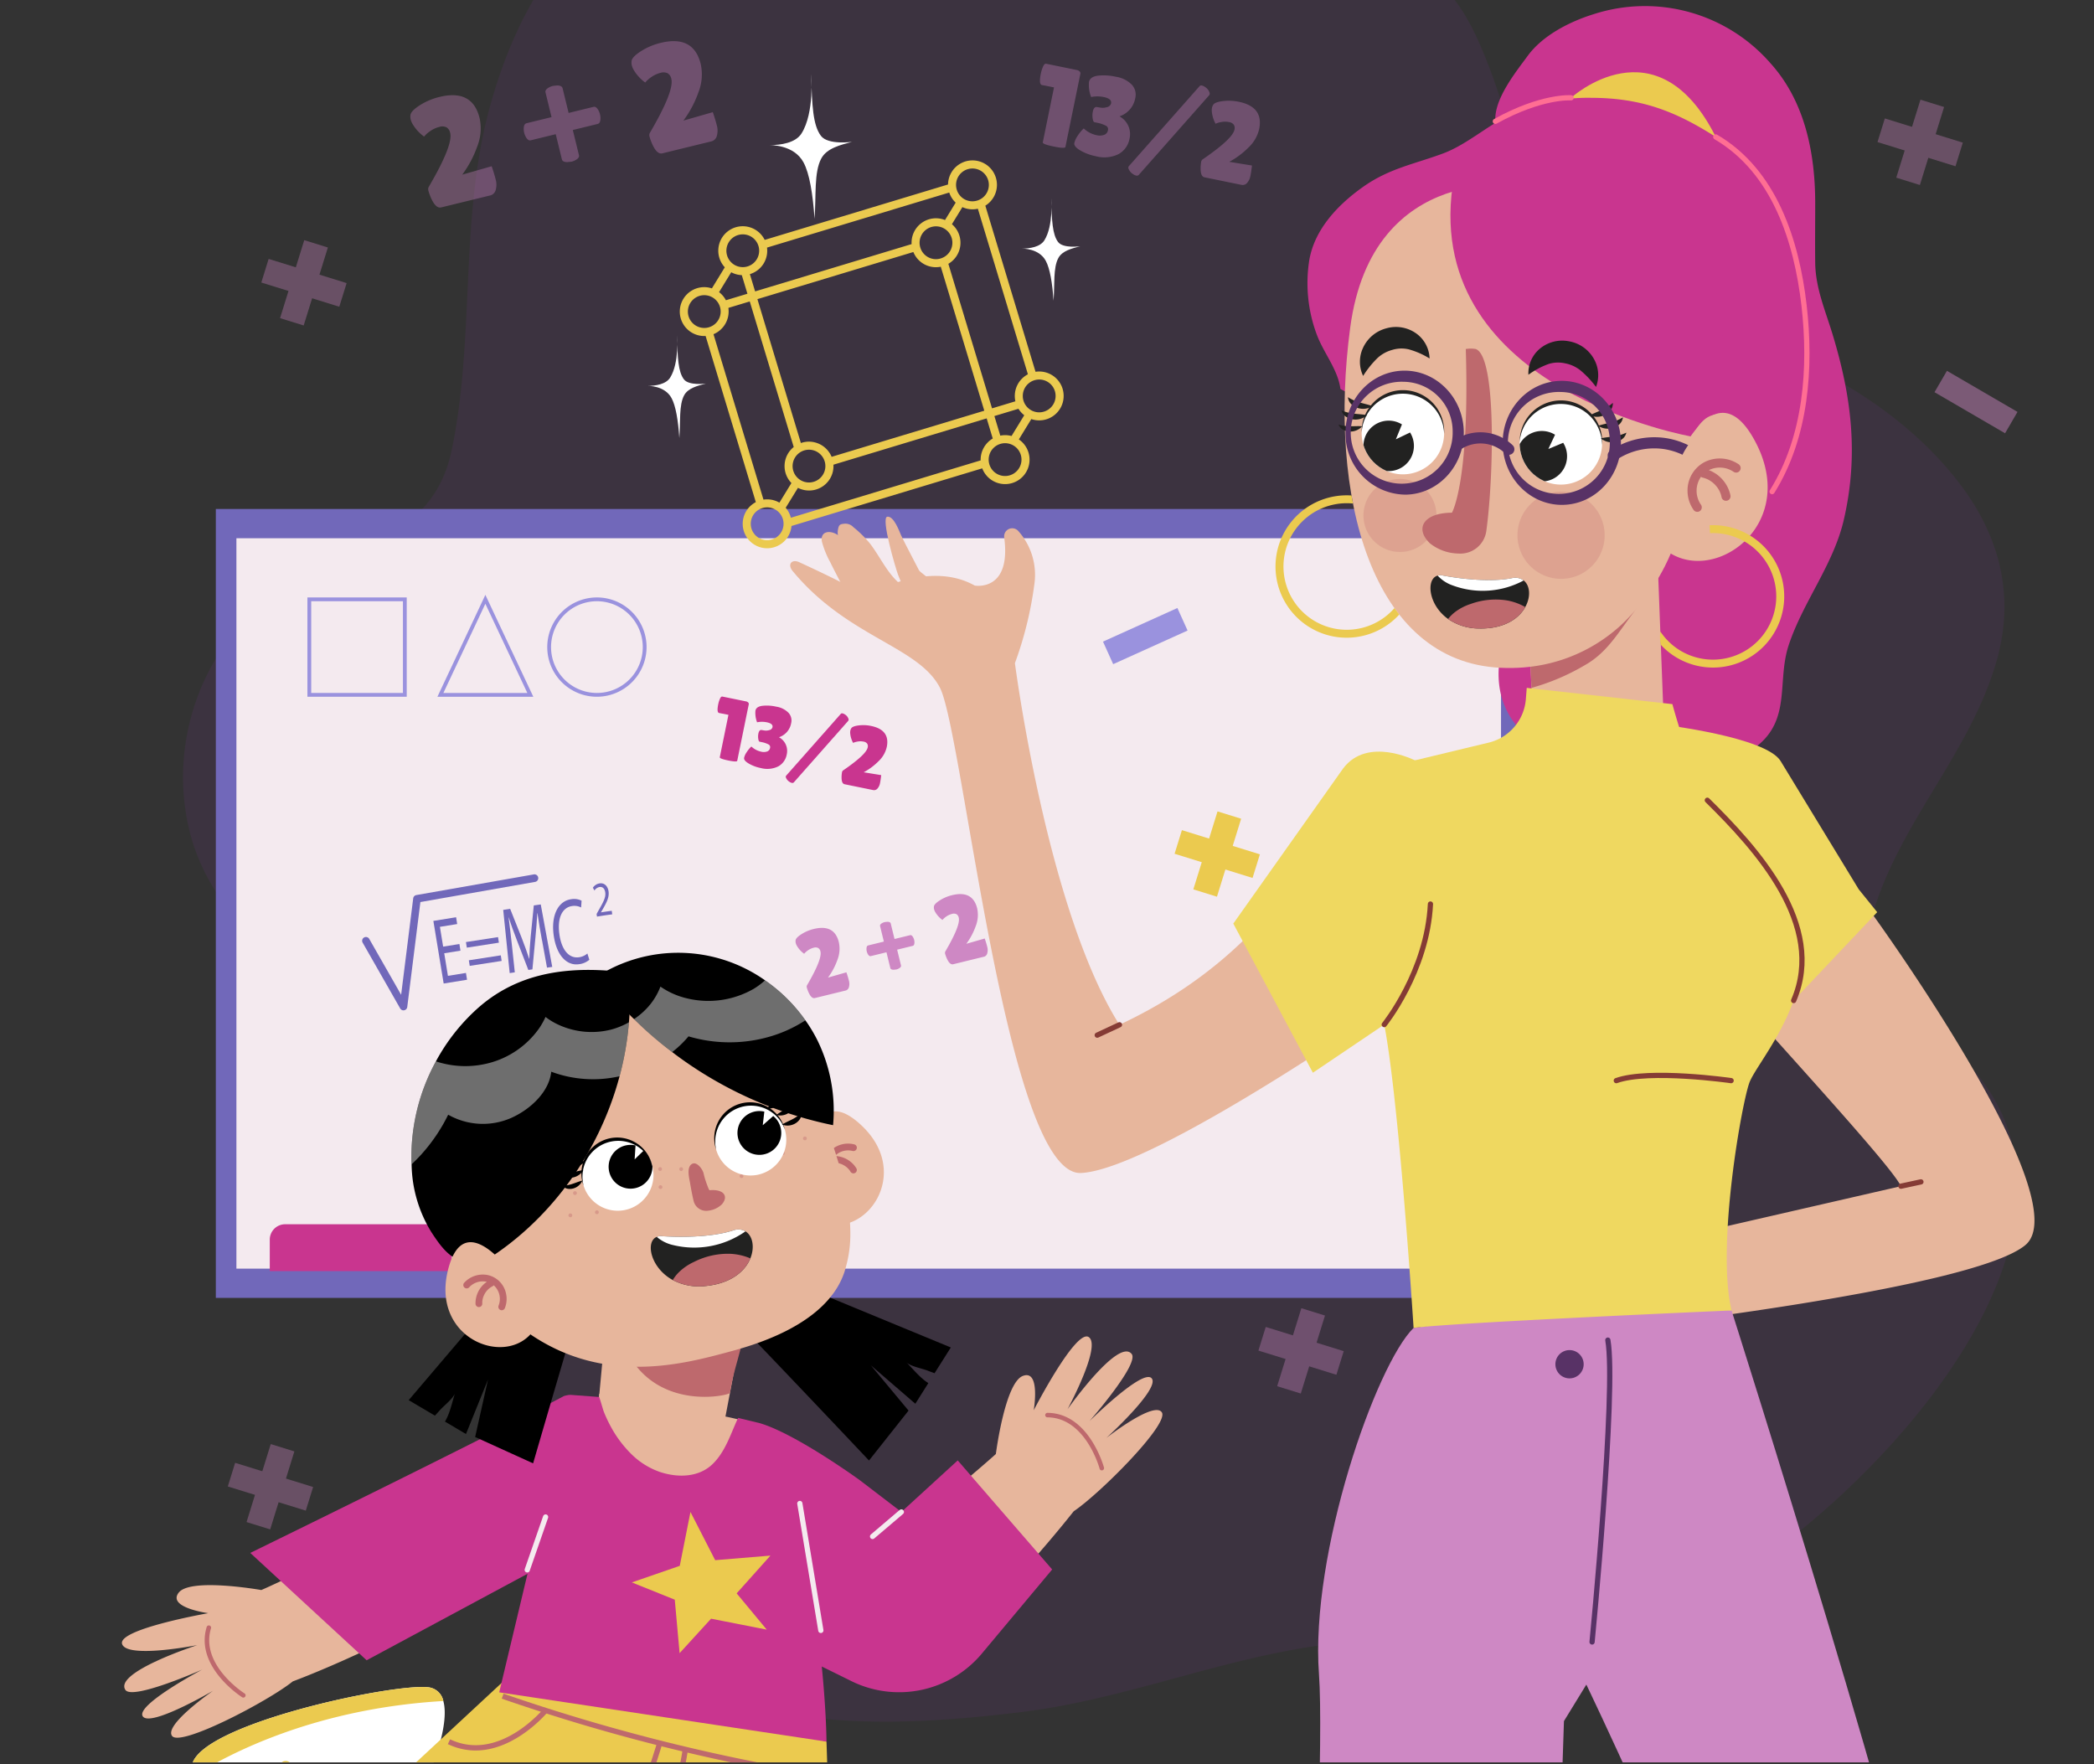 <svg xmlns="http://www.w3.org/2000/svg" xmlns:xlink="http://www.w3.org/1999/xlink" width="400" height="337" viewBox="0 0 400 337">
  <rect x="0" y="0" width="400" height="337" fill="#333333" stroke="none"/>
  <defs>
    <clipPath id="clip-path">
      <rect id="Rectángulo_415246" data-name="Rectángulo 415246" width="400" height="337" transform="translate(180 1019)" fill="#fff" stroke="#707070" stroke-width="1" opacity="0.45"/>
    </clipPath>
    <clipPath id="clip-path-2">
      <rect id="Rectángulo_415245" data-name="Rectángulo 415245" width="373.752" height="494.449" transform="translate(-4 18)" fill="none"/>
    </clipPath>
    <clipPath id="clip-path-3">
      <rect id="Rectángulo_415208" data-name="Rectángulo 415208" width="368.089" height="519.936" fill="none"/>
    </clipPath>
    <clipPath id="clip-path-4">
      <rect id="Rectángulo_415184" data-name="Rectángulo 415184" width="350.423" height="349.597" fill="none"/>
    </clipPath>
    <clipPath id="clip-path-5">
      <rect id="Rectángulo_415187" data-name="Rectángulo 415187" width="16.295" height="16.296" fill="none"/>
    </clipPath>
    <clipPath id="clip-path-6">
      <rect id="Rectángulo_415190" data-name="Rectángulo 415190" width="16.295" height="16.295" fill="none"/>
    </clipPath>
    <clipPath id="clip-path-9">
      <rect id="Rectángulo_415197" data-name="Rectángulo 415197" width="58.684" height="31.785" fill="none"/>
    </clipPath>
    <clipPath id="clip-path-10">
      <rect id="Rectángulo_415198" data-name="Rectángulo 415198" width="42.016" height="23.17" fill="none"/>
    </clipPath>
    <clipPath id="clip-path-11">
      <rect id="Rectángulo_415200" data-name="Rectángulo 415200" width="15.855" height="11.929" fill="none"/>
    </clipPath>
    <clipPath id="clip-path-12">
      <rect id="Rectángulo_415202" data-name="Rectángulo 415202" width="249.426" height="150.693" fill="none"/>
    </clipPath>
    <clipPath id="clip-path-13">
      <rect id="Rectángulo_415204" data-name="Rectángulo 415204" width="241.568" height="139.518" fill="none"/>
    </clipPath>
    <clipPath id="clip-path-14">
      <rect id="Rectángulo_415231" data-name="Rectángulo 415231" width="382.221" height="362.398" fill="none"/>
    </clipPath>
    <clipPath id="clip-path-15">
      <rect id="Rectángulo_415209" data-name="Rectángulo 415209" width="85.943" height="55.225" fill="none"/>
    </clipPath>
    <clipPath id="clip-path-16">
      <rect id="Rectángulo_415210" data-name="Rectángulo 415210" width="27.974" height="24.2" fill="none"/>
    </clipPath>
    <clipPath id="clip-path-17">
      <rect id="Rectángulo_415211" data-name="Rectángulo 415211" width="30.426" height="16.725" fill="none"/>
    </clipPath>
    <clipPath id="clip-path-18">
      <rect id="Rectángulo_415212" data-name="Rectángulo 415212" width="51.6" height="57.046" fill="none"/>
    </clipPath>
    <clipPath id="clip-path-19">
      <rect id="Rectángulo_415213" data-name="Rectángulo 415213" width="14.074" height="21.711" fill="none"/>
    </clipPath>
    <clipPath id="clip-path-20">
      <rect id="Rectángulo_415214" data-name="Rectángulo 415214" width="6.362" height="8.587" fill="none"/>
    </clipPath>
    <clipPath id="clip-path-21">
      <rect id="Rectángulo_415215" data-name="Rectángulo 415215" width="16.85" height="20.041" fill="none"/>
    </clipPath>
    <clipPath id="clip-path-22">
      <rect id="Rectángulo_415216" data-name="Rectángulo 415216" width="8.286" height="6.813" fill="none"/>
    </clipPath>
    <clipPath id="clip-path-23">
      <rect id="Rectángulo_415229" data-name="Rectángulo 415229" width="45.524" height="15.42" fill="none"/>
    </clipPath>
    <clipPath id="clip-path-24">
      <rect id="Rectángulo_415217" data-name="Rectángulo 415217" width="0.726" height="0.726" fill="none"/>
    </clipPath>
    <clipPath id="clip-path-36">
      <rect id="Rectángulo_415230" data-name="Rectángulo 415230" width="75.264" height="35.137" fill="none"/>
    </clipPath>
    <clipPath id="clip-path-37">
      <path id="Trazado_1032907" data-name="Trazado 1032907" d="M161.153,326.747a6.825,6.825,0,1,0,1.929-.279,6.833,6.833,0,0,0-1.929.279" transform="translate(-156.243 -326.468)" fill="none"/>
    </clipPath>
    <clipPath id="clip-path-38">
      <rect id="Rectángulo_415232" data-name="Rectángulo 415232" width="362.398" height="362.398" fill="none"/>
    </clipPath>
    <clipPath id="clip-path-39">
      <path id="Trazado_1032914" data-name="Trazado 1032914" d="M126.014,336.072a6.827,6.827,0,1,0,2.066-.321,6.834,6.834,0,0,0-2.066.321" transform="translate(-121.243 -335.751)" fill="none"/>
    </clipPath>
    <clipPath id="clip-path-41">
      <rect id="Rectángulo_415233" data-name="Rectángulo 415233" width="14.355" height="16.189" fill="none"/>
    </clipPath>
    <clipPath id="clip-path-42">
      <rect id="Rectángulo_415234" data-name="Rectángulo 415234" width="119.45" height="127.466" fill="none"/>
    </clipPath>
    <clipPath id="clip-path-43">
      <rect id="Rectángulo_415235" data-name="Rectángulo 415235" width="25.616" height="30.726" fill="none"/>
    </clipPath>
    <clipPath id="clip-path-44">
      <path id="Trazado_1032935" data-name="Trazado 1032935" d="M368.387,149.079a7.874,7.874,0,1,0,8.17-7.565c-.1,0-.205-.006-.307-.006a7.873,7.873,0,0,0-7.863,7.571" transform="translate(-368.381 -141.508)" fill="none"/>
    </clipPath>
    <clipPath id="clip-path-46">
      <path id="Trazado_1032942" data-name="Trazado 1032942" d="M326.747,146.545a7.874,7.874,0,1,0,8.007-7.738h-.138a7.873,7.873,0,0,0-7.868,7.739" transform="translate(-326.745 -138.806)" fill="none"/>
    </clipPath>
    <clipPath id="clip-path-48">
      <rect id="Rectángulo_415238" data-name="Rectángulo 415238" width="16.665" height="16.665" fill="none"/>
    </clipPath>
    <clipPath id="clip-path-49">
      <rect id="Rectángulo_415239" data-name="Rectángulo 415239" width="13.953" height="13.953" fill="none"/>
    </clipPath>
    <clipPath id="clip-path-50">
      <rect id="Rectángulo_415240" data-name="Rectángulo 415240" width="125.98" height="123.168" fill="none"/>
    </clipPath>
    <clipPath id="clip-path-51">
      <rect id="Rectángulo_415241" data-name="Rectángulo 415241" width="19.988" height="28.279" fill="none"/>
    </clipPath>
    <clipPath id="clip-path-52">
      <rect id="Rectángulo_415242" data-name="Rectángulo 415242" width="10.161" height="10.194" fill="none"/>
    </clipPath>
    <clipPath id="clip-path-53">
      <rect id="Rectángulo_415243" data-name="Rectángulo 415243" width="18.415" height="16.761" fill="none"/>
    </clipPath>
  </defs>
  <g id="Enmascarar_grupo_1098743" data-name="Enmascarar grupo 1098743" transform="translate(-180 -1019)" clip-path="url(#clip-path)">
    <g id="Grupo_1175130" data-name="Grupo 1175130" transform="translate(201.624 1000.741)" clip-path="url(#clip-path-2)">
      <g id="Grupo_1175018" data-name="Grupo 1175018" transform="translate(1.664 -7.487)">
        <g id="Grupo_1175017" data-name="Grupo 1175017" clip-path="url(#clip-path-3)">
          <g id="Grupo_1174989" data-name="Grupo 1174989" transform="translate(11.678 5.01)" opacity="0.25" style="mix-blend-mode: screen;isolation: isolate">
            <g id="Grupo_1174988" data-name="Grupo 1174988">
              <g id="Grupo_1174987" data-name="Grupo 1174987" clip-path="url(#clip-path-4)">
                <path id="Trazado_1032834" data-name="Trazado 1032834" d="M16.577,182.422c-2.492-16.654,5.111-34.784,20.694-43.5,12.456-6.965,26.775-9.134,30.151-25.245,4.483-21.394,1.492-43.8,7.127-64.96C79.895,28.65,92.217,6.146,115.966,6.932,133.073,7.5,147.838,18.1,164.334,21.45c23.234,4.721,46.935-5.594,70.633-4.874,13.514.41,22.43,5.653,28.191,18.055,4.547,9.791,7.125,20.853,10.569,31.087,2.84,8.444,6.859,14.036,15.548,17.074,23.351,8.164,49.08,15.866,65.365,36.159,8.221,10.244,11.563,21.919,7.94,34.8-5.024,17.858-19.13,31.553-23.965,49.451-2.57,9.513,2.183,15.14,9.8,20.3,44.626,30.2-3.633,84.2-33.048,103.655-8.555,5.659-18.084,11.259-28.044,14.033-17.444,4.858-35.911-1.678-53.635.71-19.459,2.622-37.819,10.381-57.32,12.772-23.6,2.893-53.785,4.457-72.972-11.792C86.68,328.712,79.785,306.109,74.92,285.543c-3.615-15.277-7.086-31.451-13.881-45.977-3.262-6.974-7.315-14.52-12.861-19.962-5.788-5.679-13.612-8.763-19.576-14.247a38.6,38.6,0,0,1-12.026-22.935" transform="translate(-16.112 -6.912)" fill="#583266"/>
              </g>
            </g>
          </g>
          <g id="Grupo_1174992" data-name="Grupo 1174992" transform="translate(26.63 71.621)" opacity="0.35">
            <g id="Grupo_1174991" data-name="Grupo 1174991">
              <g id="Grupo_1174990" data-name="Grupo 1174990" clip-path="url(#clip-path-5)">
                <rect id="Rectángulo_415185" data-name="Rectángulo 415185" width="15.595" height="4.724" transform="translate(3.581 14.896) rotate(-72.766)" fill="#ce88c4"/>
                <rect id="Rectángulo_415186" data-name="Rectángulo 415186" width="4.724" height="15.595" transform="translate(0 8.094) rotate(-72.766)" fill="#ce88c4"/>
              </g>
            </g>
          </g>
          <g id="Grupo_1174995" data-name="Grupo 1174995" transform="translate(335.359 44.789)" opacity="0.35">
            <g id="Grupo_1174994" data-name="Grupo 1174994">
              <g id="Grupo_1174993" data-name="Grupo 1174993" clip-path="url(#clip-path-6)">
                <rect id="Rectángulo_415188" data-name="Rectángulo 415188" width="15.595" height="4.724" transform="translate(3.581 14.895) rotate(-72.766)" fill="#ce88c4"/>
                <rect id="Rectángulo_415189" data-name="Rectángulo 415189" width="4.724" height="15.595" transform="translate(0 8.093) rotate(-72.766)" fill="#ce88c4"/>
              </g>
            </g>
          </g>
          <g id="Grupo_1174998" data-name="Grupo 1174998" transform="translate(217.097 275.642)" opacity="0.35">
            <g id="Grupo_1174997" data-name="Grupo 1174997">
              <g id="Grupo_1174996" data-name="Grupo 1174996" clip-path="url(#clip-path-6)">
                <rect id="Rectángulo_415191" data-name="Rectángulo 415191" width="15.595" height="4.724" transform="translate(3.582 14.895) rotate(-72.766)" fill="#ce88c4"/>
                <rect id="Rectángulo_415192" data-name="Rectángulo 415192" width="4.724" height="15.595" transform="translate(0 8.093) rotate(-72.766)" fill="#ce88c4"/>
              </g>
            </g>
          </g>
          <g id="Grupo_1175001" data-name="Grupo 1175001" transform="translate(20.23 301.595)" opacity="0.35">
            <g id="Grupo_1175000" data-name="Grupo 1175000">
              <g id="Grupo_1174999" data-name="Grupo 1174999" clip-path="url(#clip-path-6)">
                <rect id="Rectángulo_415194" data-name="Rectángulo 415194" width="15.595" height="4.724" transform="translate(3.581 14.895) rotate(-72.766)" fill="#ce88c4"/>
                <rect id="Rectángulo_415195" data-name="Rectángulo 415195" width="4.725" height="15.595" transform="translate(0 8.094) rotate(-72.769)" fill="#ce88c4"/>
              </g>
            </g>
          </g>
          <g id="Grupo_1175004" data-name="Grupo 1175004" transform="translate(55.099 33.607)" opacity="0.35">
            <g id="Grupo_1175003" data-name="Grupo 1175003">
              <g id="Grupo_1175002" data-name="Grupo 1175002" clip-path="url(#clip-path-9)">
                <path id="Trazado_1032835" data-name="Trazado 1032835" d="M79.765,62.58l-9.331,2.281q-.985.24-1.845-1.575a9.516,9.516,0,0,1-.582-1.526,1.062,1.062,0,0,1,0-.744q4.709-8.032,4.139-10.365a1.619,1.619,0,0,0-.7-1.082,1.866,1.866,0,0,0-1.389-.077,5.1,5.1,0,0,0-1.688.77,5.614,5.614,0,0,0-1.213,1.071,7.918,7.918,0,0,1-2.2-2.411,3.269,3.269,0,0,1-.357-.851,2.2,2.2,0,0,1-.049-.807q.047-.786,1.758-1.89A12.338,12.338,0,0,1,70.1,43.763q6.3-1.538,7.664,4.055a9.318,9.318,0,0,1-.461,5.429,20.513,20.513,0,0,1-2.859,5.361L80.068,57q.5,1.456.773,2.551a3.691,3.691,0,0,1,0,1.966,1.443,1.443,0,0,1-1.08,1.068" transform="translate(-64.536 -33.105)" fill="#ce88c4"/>
                <path id="Trazado_1032836" data-name="Trazado 1032836" d="M101.838,41.389l1.154,4.722,4.75-1.161q.506-.124.931.636a3.089,3.089,0,0,1,.4,1.63q-.025.871-.531.994l-4.75,1.161,1.175,4.806q.124.507-.636.93a3.019,3.019,0,0,1-.788.312l-.842.087q-.871-.025-.994-.531l-1.175-4.807L95.75,51.336q-.506.124-.93-.636a3.122,3.122,0,0,1-.4-1.63q.026-.87.531-.994l4.779-1.168-1.154-4.722c-.083-.338.129-.647.636-.93a3.029,3.029,0,0,1,.787-.312l.843-.087c.58.018.911.194.994.532" transform="translate(-72.76 -32.396)" fill="#ce88c4"/>
                <path id="Trazado_1032837" data-name="Trazado 1032837" d="M138.049,48.333l-9.331,2.281q-.985.24-1.845-1.575a9.588,9.588,0,0,1-.582-1.526,1.071,1.071,0,0,1,0-.744q4.709-8.032,4.139-10.365a1.618,1.618,0,0,0-.7-1.082,1.869,1.869,0,0,0-1.389-.077,5.1,5.1,0,0,0-1.688.77,5.616,5.616,0,0,0-1.213,1.071,7.918,7.918,0,0,1-2.2-2.411,3.269,3.269,0,0,1-.357-.851,2.195,2.195,0,0,1-.049-.807q.047-.786,1.758-1.89a12.338,12.338,0,0,1,3.791-1.612q6.3-1.538,7.664,4.055A9.318,9.318,0,0,1,135.589,39a20.492,20.492,0,0,1-2.859,5.361l5.622-1.612q.5,1.456.773,2.551a3.691,3.691,0,0,1,0,1.966,1.441,1.441,0,0,1-1.08,1.068" transform="translate(-80.576 -29.184)" fill="#ce88c4"/>
              </g>
            </g>
          </g>
          <g id="Grupo_1175007" data-name="Grupo 1175007" transform="translate(175.362 37.914)" opacity="0.35">
            <g id="Grupo_1175006" data-name="Grupo 1175006">
              <g id="Grupo_1175005" data-name="Grupo 1175005" clip-path="url(#clip-path-10)">
                <path id="Trazado_1032838" data-name="Trazado 1032838" d="M298.5,42.663q-.074.361-2.235-.08t-2.086-.8l2.142-10.493-2.3-.448q-.639-.132-.222-2.174a6.765,6.765,0,0,1,.417-1.334c.181-.421.386-.608.613-.562l5.832,1.191a1.009,1.009,0,0,1,.553.28.478.478,0,0,1,.143.439Z" transform="translate(-293.631 -26.762)" fill="#ce88c4"/>
                <path id="Trazado_1032839" data-name="Trazado 1032839" d="M302.692,42.769a3.824,3.824,0,0,1,.574-1.29,8.385,8.385,0,0,1,.823-1.1c.246-.267.383-.4.412-.393a5.036,5.036,0,0,0,2.445,1.275,2.518,2.518,0,0,0,1.443-.06,1.1,1.1,0,0,0,.715-.84.75.75,0,0,0-.321-.875,6.17,6.17,0,0,0-1.475-.545l-.766-.156c-.17-.036-.286-.277-.35-.726a3.69,3.69,0,0,1,.027-1.27q.2-1,.8-.9l.621.105a2.639,2.639,0,0,0,1.271-.085.987.987,0,0,0,.8-.712q.183-.9-1.414-1.221a5.948,5.948,0,0,0-2.395,0,6.3,6.3,0,0,1-.408-2.888q.2-.969,1.65-1.182a10.291,10.291,0,0,1,3.495.2,5.381,5.381,0,0,1,3.02,1.5,2.787,2.787,0,0,1,.675,2.555,4.5,4.5,0,0,1-3.022,3.507,3.848,3.848,0,0,1,1.932,4.229,4.21,4.21,0,0,1-2.094,2.975,6.146,6.146,0,0,1-4.34.411,9.475,9.475,0,0,1-2.967-1.1q-1.287-.762-1.152-1.422" transform="translate(-296.121 -27.609)" fill="#ce88c4"/>
                <path id="Trazado_1032840" data-name="Trazado 1032840" d="M330.51,32.661a.419.419,0,0,1,.464-.149,1.643,1.643,0,0,1,.618.281,2.028,2.028,0,0,1,.848,1.061.575.575,0,0,1,.028.294.458.458,0,0,1-.086.2L318.918,49.584a.491.491,0,0,1-.491.122,1.551,1.551,0,0,1-.608-.28,2.17,2.17,0,0,1-.869-1.065.558.558,0,0,1-.014-.258.429.429,0,0,1,.109-.209Z" transform="translate(-300.042 -28.34)" fill="#ce88c4"/>
                <path id="Trazado_1032841" data-name="Trazado 1032841" d="M343.794,52.594l-7.066-1.443q-.747-.152-.747-1.66a7.023,7.023,0,0,1,.095-1.223.792.792,0,0,1,.236-.505q5.77-3.944,6.132-5.71a1.212,1.212,0,0,0-.126-.957,1.4,1.4,0,0,0-.918-.5,3.82,3.82,0,0,0-1.393-.017,4.177,4.177,0,0,0-1.167.338,5.962,5.962,0,0,1-.719-2.343,2.44,2.44,0,0,1,.03-.693,1.652,1.652,0,0,1,.225-.562q.284-.52,1.8-.72a9.275,9.275,0,0,1,3.09.121q4.767.973,3.9,5.209a6.989,6.989,0,0,1-2.053,3.538,15.44,15.44,0,0,1-3.66,2.724l4.334.706q-.124,1.151-.293,1.981a2.783,2.783,0,0,1-.628,1.335,1.086,1.086,0,0,1-1.076.379" transform="translate(-305.286 -29.448)" fill="#ce88c4"/>
              </g>
            </g>
          </g>
          <g id="Grupo_1175010" data-name="Grupo 1175010" transform="translate(346.246 96.581)" opacity="0.46">
            <g id="Grupo_1175009" data-name="Grupo 1175009">
              <g id="Grupo_1175008" data-name="Grupo 1175008" clip-path="url(#clip-path-11)">
                <rect id="Rectángulo_415199" data-name="Rectángulo 415199" width="4.724" height="15.596" transform="translate(0 4.084) rotate(-59.796)" fill="#ce88c4"/>
              </g>
            </g>
          </g>
          <g id="Grupo_1175013" data-name="Grupo 1175013" transform="translate(17.941 122.975)" style="isolation: isolate">
            <g id="Grupo_1175012" data-name="Grupo 1175012">
              <g id="Grupo_1175011" data-name="Grupo 1175011" clip-path="url(#clip-path-12)">
                <rect id="Rectángulo_415201" data-name="Rectángulo 415201" width="249.427" height="150.693" transform="translate(-0.001)" fill="#7168ba"/>
              </g>
            </g>
          </g>
          <g id="Grupo_1175016" data-name="Grupo 1175016" transform="translate(21.871 128.563)" style="isolation: isolate">
            <g id="Grupo_1175015" data-name="Grupo 1175015">
              <g id="Grupo_1175014" data-name="Grupo 1175014" clip-path="url(#clip-path-13)">
                <rect id="Rectángulo_415203" data-name="Rectángulo 415203" width="241.568" height="139.518" transform="translate(0)" fill="#f4eaef"/>
              </g>
            </g>
          </g>
          <path id="Trazado_1032842" data-name="Trazado 1032842" d="M73.751,367.123H38.969v-6.011a2.938,2.938,0,0,1,2.938-2.938H70.813a2.938,2.938,0,0,1,2.938,2.938Z" transform="translate(-10.724 -98.571)" fill="#c9358f"/>
          <rect id="Rectángulo_415205" data-name="Rectángulo 415205" width="15.595" height="4.724" transform="translate(204.665 195.634) rotate(-72.766)" fill="#ebca4f"/>
          <rect id="Rectángulo_415206" data-name="Rectángulo 415206" width="4.724" height="15.595" transform="translate(201.083 188.832) rotate(-72.766)" fill="#ebca4f"/>
          <path id="Trazado_1032843" data-name="Trazado 1032843" d="M87.266,283.64c-1.242.2-1.863.3-3.105.5l.705,4.313c1.377-.225,2.066-.336,3.444-.556.083.518.125.778.207,1.3-1.786.286-2.679.43-4.463.724-.788-4.784-1.181-7.177-1.97-11.961,1.737-.286,2.606-.427,4.344-.7.083.518.125.778.207,1.3-1.321.211-1.981.318-3.3.534.247,1.512.37,2.268.618,3.78,1.243-.2,1.865-.3,3.109-.5.082.511.122.767.2,1.279" transform="translate(-22.59 -76.301)" fill="#7168ba"/>
          <path id="Trazado_1032844" data-name="Trazado 1032844" d="M90.838,284.506l-.169-1.065c2.451-.388,3.678-.578,6.131-.95.065.427.1.64.162,1.067-2.451.371-3.675.561-6.124.949m.552,3.482-.169-1.065c2.442-.387,3.663-.577,6.107-.947.065.427.1.64.162,1.067-2.441.37-3.661.559-6.1.945" transform="translate(-24.952 -77.742)" fill="#7168ba"/>
          <path id="Trazado_1032845" data-name="Trazado 1032845" d="M107.893,280.73c-.3-1.666-.655-3.667-.856-5.165l-.036.005c-.075,1.446-.195,2.989-.362,4.7-.231,2.41-.345,3.615-.569,6.024l-.779.113c-.849-2.209-1.274-3.314-2.129-5.522-.63-1.634-1.181-3.134-1.618-4.523l-.024,0c.2,1.5.437,3.517.633,5.324.22,2.069.331,3.1.553,5.172l-.979.146c-.5-4.828-.746-7.242-1.237-12.071l1.327-.2c.893,2.239,1.338,3.358,2.224,5.6.549,1.428,1.013,2.7,1.4,3.921l.036-.005c.025-1.239.117-2.6.256-4.162.235-2.4.354-3.606.6-6.009l1.329-.188c.879,4.772,1.318,7.159,2.193,11.932l-1,.142c-.38-2.1-.57-3.145-.95-5.242" transform="translate(-27.655 -75.378)" fill="#7168ba"/>
          <path id="Trazado_1032846" data-name="Trazado 1032846" d="M120.565,284.064a3.71,3.71,0,0,1-2.029.852c-2.246.3-4.234-1.6-4.783-5.534-.524-3.758.834-6.546,3.338-6.883a3.189,3.189,0,0,1,1.989.278l-.083,1.3a2.794,2.794,0,0,0-1.695-.282c-1.891.255-2.9,2.229-2.462,5.382.407,2.94,1.792,4.671,3.733,4.409a3.02,3.02,0,0,0,1.616-.723c.151.481.225.721.376,1.2" transform="translate(-31.275 -74.982)" fill="#7168ba"/>
          <path id="Trazado_1032847" data-name="Trazado 1032847" d="M124.913,274.683c-.033-.2-.049-.3-.082-.5.153-.28.23-.42.386-.7.943-1.65,1.4-2.507,1.273-3.413-.083-.611-.4-1.149-1.123-1.04a1.483,1.483,0,0,0-.942.669c-.12-.217-.179-.325-.3-.54a1.889,1.889,0,0,1,1.274-.826c1.046-.156,1.608.681,1.724,1.545.149,1.115-.37,2.1-1.157,3.469l-.3.5,0,.018c.826-.127,1.237-.188,2.063-.3l.091.678c-1.165.154-1.748.241-2.909.433" transform="translate(-34.16 -73.841)" fill="#7168ba"/>
          <path id="Trazado_1032848" data-name="Trazado 1032848" d="M71.215,291.938a.725.725,0,0,1-.629-.365l-7.162-12.548a.725.725,0,1,1,1.258-.72l6.084,10.659,2.306-18.425a.725.725,0,0,1,.594-.624L96.1,265.971a.725.725,0,1,1,.251,1.428L74.444,271.25,71.934,291.3a.724.724,0,0,1-.578.62.672.672,0,0,1-.141.015" transform="translate(-17.428 -73.193)" fill="#7168ba"/>
          <path id="Trazado_1032849" data-name="Trazado 1032849" d="M187.061,292.044l-5.835,1.427q-.616.151-1.154-.985a6.031,6.031,0,0,1-.364-.954.669.669,0,0,1,0-.466q2.945-5.023,2.589-6.482a1.011,1.011,0,0,0-.436-.676,1.167,1.167,0,0,0-.869-.049,3.178,3.178,0,0,0-1.055.482,3.5,3.5,0,0,0-.758.67A4.937,4.937,0,0,1,177.8,283.5a2.025,2.025,0,0,1-.223-.532,1.371,1.371,0,0,1-.03-.505q.029-.491,1.1-1.181a7.719,7.719,0,0,1,2.371-1.008q3.938-.962,4.793,2.536a5.827,5.827,0,0,1-.288,3.4,12.807,12.807,0,0,1-1.788,3.352l3.517-1.008q.315.911.483,1.6a2.3,2.3,0,0,1,0,1.229.9.9,0,0,1-.675.668" transform="translate(-48.859 -77.076)" fill="#ce88c4"/>
          <path id="Trazado_1032850" data-name="Trazado 1032850" d="M200.865,278.792l.722,2.953,2.971-.726q.315-.077.581.4a2.017,2.017,0,0,1,.2.492,2,2,0,0,1,.054.527c-.011.363-.122.57-.333.622l-2.97.726.734,3.006c.052.212-.081.406-.4.582a1.9,1.9,0,0,1-.492.195l-.527.054q-.545-.015-.622-.333l-.735-3.006-2.988.731c-.211.051-.4-.08-.581-.4a2.05,2.05,0,0,1-.195-.493,2.021,2.021,0,0,1-.054-.527q.016-.544.332-.621l2.989-.731-.722-2.953c-.051-.212.08-.405.4-.582a1.887,1.887,0,0,1,.493-.195l.527-.054c.362.011.57.121.621.333" transform="translate(-54.002 -76.633)" fill="#ce88c4"/>
          <path id="Trazado_1032851" data-name="Trazado 1032851" d="M223.512,283.134l-5.835,1.427q-.616.151-1.154-.986a6,6,0,0,1-.364-.953.669.669,0,0,1,0-.466q2.945-5.023,2.589-6.482a1.011,1.011,0,0,0-.436-.676,1.168,1.168,0,0,0-.869-.049,3.19,3.19,0,0,0-1.055.481,3.5,3.5,0,0,0-.758.67,4.953,4.953,0,0,1-1.375-1.508,2.014,2.014,0,0,1-.223-.532,1.371,1.371,0,0,1-.03-.505q.029-.491,1.1-1.181a7.706,7.706,0,0,1,2.371-1.009q3.938-.962,4.793,2.536a5.833,5.833,0,0,1-.288,3.4,12.853,12.853,0,0,1-1.788,3.352l3.516-1.008q.315.911.483,1.6a2.3,2.3,0,0,1,0,1.229.9.9,0,0,1-.676.668" transform="translate(-58.89 -74.624)" fill="#ce88c4"/>
          <path id="Trazado_1032852" data-name="Trazado 1032852" d="M160.743,231.369q-.057.278-1.724-.062t-1.61-.62l1.654-8.1-1.778-.346q-.494-.1-.172-1.677a5.255,5.255,0,0,1,.322-1.03c.141-.325.3-.47.474-.434l4.5.919a.777.777,0,0,1,.426.216.369.369,0,0,1,.111.338Z" transform="translate(-43.203 -60.296)" fill="#c9358f"/>
          <path id="Trazado_1032853" data-name="Trazado 1032853" d="M163.979,231.451a2.952,2.952,0,0,1,.443-1,6.5,6.5,0,0,1,.635-.846q.285-.31.319-.3a3.88,3.88,0,0,0,1.887.984,1.935,1.935,0,0,0,1.113-.046.842.842,0,0,0,.552-.648.578.578,0,0,0-.247-.676,4.79,4.79,0,0,0-1.139-.421l-.591-.12c-.131-.028-.222-.214-.27-.561a2.887,2.887,0,0,1,.02-.98q.159-.771.62-.694l.48.081a2.044,2.044,0,0,0,.981-.065.763.763,0,0,0,.618-.549q.141-.691-1.092-.942a4.6,4.6,0,0,0-1.849,0,4.876,4.876,0,0,1-.315-2.229q.152-.747,1.273-.912a7.931,7.931,0,0,1,2.7.157,4.149,4.149,0,0,1,2.33,1.161,2.149,2.149,0,0,1,.522,1.971,3.47,3.47,0,0,1-2.332,2.707,2.972,2.972,0,0,1,1.49,3.264,3.251,3.251,0,0,1-1.616,2.3,4.744,4.744,0,0,1-3.351.317,7.293,7.293,0,0,1-2.29-.852q-.993-.588-.889-1.1" transform="translate(-45.125 -60.95)" fill="#c9358f"/>
          <path id="Trazado_1032854" data-name="Trazado 1032854" d="M185.451,223.649a.324.324,0,0,1,.358-.115,1.27,1.27,0,0,1,.477.217,1.565,1.565,0,0,1,.654.819.447.447,0,0,1,.022.227.365.365,0,0,1-.067.157L176.5,236.711a.377.377,0,0,1-.378.094,1.194,1.194,0,0,1-.469-.215,1.678,1.678,0,0,1-.671-.822.441.441,0,0,1-.011-.2.33.33,0,0,1,.085-.162Z" transform="translate(-48.152 -61.514)" fill="#c9358f"/>
          <path id="Trazado_1032855" data-name="Trazado 1032855" d="M195.7,239.034l-5.454-1.114c-.384-.078-.576-.5-.578-1.281a5.7,5.7,0,0,1,.073-.944.618.618,0,0,1,.183-.39q4.454-3.044,4.733-4.407a.935.935,0,0,0-.1-.739,1.077,1.077,0,0,0-.709-.384,2.917,2.917,0,0,0-1.074-.014,3.21,3.21,0,0,0-.9.261,4.585,4.585,0,0,1-.555-1.808,1.908,1.908,0,0,1,.023-.535,1.263,1.263,0,0,1,.175-.434q.217-.4,1.389-.556a7.165,7.165,0,0,1,2.385.094q3.68.751,3.012,4.021a5.4,5.4,0,0,1-1.584,2.731,11.908,11.908,0,0,1-2.825,2.1l3.346.545q-.1.889-.226,1.529a2.147,2.147,0,0,1-.484,1.031.838.838,0,0,1-.831.293" transform="translate(-52.198 -62.369)" fill="#c9358f"/>
          <rect id="Rectángulo_415207" data-name="Rectángulo 415207" width="15.595" height="4.724" transform="translate(187.409 148.309) rotate(-24.316)" fill="#9a92de"/>
          <path id="Trazado_1032856" data-name="Trazado 1032856" d="M67.862,211.948H48.89V192.977H67.862Zm-18.247-.725H67.137V193.7H49.615Z" transform="translate(-13.455 -53.108)" fill="#9a92de"/>
          <path id="Trazado_1032857" data-name="Trazado 1032857" d="M101.472,211.762H83.152L92.311,192.3Zm-17.178-.725H100.33L92.311,194Z" transform="translate(-22.884 -52.922)" fill="#9a92de"/>
          <path id="Trazado_1032858" data-name="Trazado 1032858" d="M121.586,211.947a9.485,9.485,0,1,1,9.485-9.485,9.5,9.5,0,0,1-9.485,9.485m0-18.246a8.761,8.761,0,1,0,8.761,8.761,8.77,8.77,0,0,0-8.761-8.761" transform="translate(-30.851 -53.108)" fill="#9a92de"/>
        </g>
      </g>
      <g id="Grupo_1175086" data-name="Grupo 1175086" transform="translate(-12.469 -7.486)">
        <g id="Grupo_1175085" data-name="Grupo 1175085" transform="translate(0)" clip-path="url(#clip-path-14)">
          <path id="Trazado_1032859" data-name="Trazado 1032859" d="M63.45,480.173c-6.827-.7-43.539,7.03-45.008,14.9a3.065,3.065,0,0,0,.32,2.082c1.571,2.932,8.895,4.334,15.814,4.984s13.449.559,13.449.559l16.333-7.489s3.316-8.082,2.1-12.4a3.284,3.284,0,0,0-3.01-2.637" transform="translate(9.073 -132.134)" fill="#fff"/>
          <path id="Trazado_1032860" data-name="Trazado 1032860" d="M63.45,480.173c-6.827-.7-43.539,7.03-45.008,14.9a3.065,3.065,0,0,0,.32,2.082c6.4-4.108,23.017-12.917,47.7-14.345a3.284,3.284,0,0,0-3.01-2.637" transform="translate(9.073 -132.134)" fill="#ebca4f"/>
          <path id="Trazado_1032861" data-name="Trazado 1032861" d="M48.655,502.145a21.512,21.512,0,0,1-3.55,6.069c-1,1.2-2.912-.127-1.937-1.421a22.071,22.071,0,0,0,3.07-5.545,1.289,1.289,0,1,1,2.417.9" transform="translate(2.327 -137.713)" fill="#ebca4f"/>
          <path id="Trazado_1032862" data-name="Trazado 1032862" d="M42.692,501.287c-.854,2.276-2.01,4.956-3.823,6.607a.91.91,0,0,1-1.423-1.036c.866-2.2,2.172-4.165,2.985-6.413a1.207,1.207,0,1,1,2.261.843" transform="translate(3.845 -137.505)" fill="#ebca4f"/>
          <path id="Trazado_1032863" data-name="Trazado 1032863" d="M101.559,474.453l-9.11,2.289L68.265,499.2s6.354,21.838,23.336,28.934l13.571-7.423-4.41,12.153s24.923,12.353,38.56,6.548l10.6-24.129a44.334,44.334,0,0,0,3.63-20.923L153.379,489Z" transform="translate(-4.654 -130.572)" fill="#ebca4f"/>
          <g id="Grupo_1175021" data-name="Grupo 1175021" transform="translate(14.133 302.454)" style="isolation: isolate">
            <g id="Grupo_1175020" data-name="Grupo 1175020">
              <g id="Grupo_1175019" data-name="Grupo 1175019" clip-path="url(#clip-path-15)">
                <path id="Trazado_1032864" data-name="Trazado 1032864" d="M85.943,432.262c-.525-.435-1.055-.86-1.576-1.305A93.811,93.811,0,0,1,69.128,417.3c-1.067,1.033-2.834,2.141-4.011,3.275-13.405,12.9-38.485,23.741-38.485,23.741s-13.508-2.393-15.775.486,5.639,3.933,5.639,3.933S-.929,451.79.039,454.637s14.357.2,14.357.2-16.075,5.2-13.709,8.587c1.473,1.937,14.634-3.907,14.634-3.907S2.548,466.3,3.986,468.444s13.42-4.883,13.42-4.883S7.958,470.09,9.591,472.2s18.35-6.644,23.059-10.436c0,0,28.578-10.449,53.293-29.5" transform="translate(0 -417.296)" fill="#e7b69c"/>
              </g>
            </g>
          </g>
          <path id="Trazado_1032865" data-name="Trazado 1032865" d="M29.626,477.208a.426.426,0,0,0-.2-.315c-.084-.054-8.529-5.445-6.408-12.435a.43.43,0,1,0-.823-.252c-2.32,7.625,6.683,13.359,6.775,13.417a.43.43,0,0,0,.592-.138.425.425,0,0,0,.063-.278" transform="translate(8.13 -127.668)" fill="#be696d"/>
          <path id="Trazado_1032866" data-name="Trazado 1032866" d="M94.939,403.131a5.449,5.449,0,0,0-1.229.244c-14.734,7.909-59.882,29.954-59.882,29.954l22.227,20.506,41.578-22.35-2.429-26.7Z" transform="translate(4.823 -110.944)" fill="#c9358f"/>
          <g id="Grupo_1175024" data-name="Grupo 1175024" transform="translate(104.618 275.569)" style="isolation: isolate">
            <g id="Grupo_1175023" data-name="Grupo 1175023">
              <g id="Grupo_1175022" data-name="Grupo 1175022" clip-path="url(#clip-path-16)">
                <path id="Trazado_1032867" data-name="Trazado 1032867" d="M127.084,380.2l-.672,7.277-1.57,16.923,24.216-.331s3.868-19.988,3.755-20.707Z" transform="translate(-124.842 -380.203)" fill="#e7b69c"/>
              </g>
            </g>
          </g>
          <path id="Trazado_1032868" data-name="Trazado 1032868" d="M155.636,387.044c-.427,3.488-1.872,6.733-2.572,11.318-.923.639-12.927,3-18.94-6.62a83.667,83.667,0,0,0,19-3.92c.677-.2,1.528-.452,2.511-.777" transform="translate(-22.779 -106.517)" fill="#be696d"/>
          <g id="Grupo_1175027" data-name="Grupo 1175027" transform="translate(105.227 291.981)" style="isolation: isolate">
            <g id="Grupo_1175026" data-name="Grupo 1175026">
              <g id="Grupo_1175025" data-name="Grupo 1175025" clip-path="url(#clip-path-17)">
                <path id="Trazado_1032869" data-name="Trazado 1032869" d="M125.791,402.846c-.839,7.425,3.181,14.657,13.269,16.4,9.964,1.72,15.19-3.589,17.048-10.71-2.508-.4-4.539-1.068-7.068-1.49-10.169-1.7-13.5-2.232-23.249-4.2" transform="translate(-125.683 -402.846)" fill="#e7b69c"/>
              </g>
            </g>
          </g>
          <path id="Trazado_1032870" data-name="Trazado 1032870" d="M153.116,416.658c-.881-2.6-6.071-7.42-8.047-9.12-1.394,2.986-2.386,6.35-4.781,8.734-2.658,2.646-6.635,2.719-10.031,1.634a14.5,14.5,0,0,1-5.677-3.559,22.045,22.045,0,0,1-3.882-5.25,25.045,25.045,0,0,1-1.319-2.849c-.094-.242-.789-2.7-.868-2.707L113,403.131,99.439,459.96l62.519,9.411s-.151-27.16-8.842-52.713" transform="translate(-13.233 -110.944)" fill="#c9358f"/>
          <g id="Grupo_1175030" data-name="Grupo 1175030" transform="translate(161.295 281.033)" style="isolation: isolate">
            <g id="Grupo_1175029" data-name="Grupo 1175029">
              <g id="Grupo_1175028" data-name="Grupo 1175028" clip-path="url(#clip-path-18)">
                <path id="Trazado_1032871" data-name="Trazado 1032871" d="M215.992,444.787a226.572,226.572,0,0,0,21.7-23.652c5.021-3.37,18.348-16.728,16.82-18.914s-10.569,4.893-10.569,4.893,10.275-9.35,8.651-11.36-11.894,8.168-11.894,8.168,9.493-10.828,8.081-12.811c-2.526-3.264-12.274,10.536-12.274,10.536s6.509-12,4.078-13.767-10.533,13.957-10.533,13.957,1.345-7.861-2.078-6.554-5.155,14.917-5.155,14.917-8.949,8.076-19.788,16.074a101.465,101.465,0,0,1,12.954,18.511" transform="translate(-203.039 -387.741)" fill="#e7b69c"/>
              </g>
            </g>
          </g>
          <path id="Trazado_1032872" data-name="Trazado 1032872" d="M253.974,418.836a.425.425,0,0,1-.241-.284c-.028-.1-2.664-9.762-9.968-9.815a.43.43,0,0,1,.005-.86c7.97.052,10.768,10.353,10.8,10.457a.431.431,0,0,1-.591.5" transform="translate(-52.835 -112.25)" fill="#be696d"/>
          <path id="Trazado_1032873" data-name="Trazado 1032873" d="M164.74,424.623l-2.346-15.412,4.173,1.013c6.889,2.029,19.038,10.854,19.038,10.854l7.979,6.1,10.768-9.848,18.039,20.831-13.217,15.808a20.621,20.621,0,0,1-25.476,5.35l-11.863-5.848Z" transform="translate(-30.559 -112.617)" fill="#c9358f"/>
          <path id="Trazado_1032874" data-name="Trazado 1032874" d="M160.692,498.148a363.584,363.584,0,0,1-60.592-15.31l.353-.949a362.524,362.524,0,0,0,60.4,15.259Z" transform="translate(-13.415 -132.618)" fill="#be696d"/>
          <path id="Trazado_1032875" data-name="Trazado 1032875" d="M122.822,524.385l-.731-.7c7.7-8.048,13.705-28.827,13.765-29.035l.973.278c-.247.864-6.137,21.229-14.007,29.458" transform="translate(-19.467 -136.13)" fill="#be696d"/>
          <path id="Trazado_1032876" data-name="Trazado 1032876" d="M132.191,515.637q-.2-.018-.4-.049l.149-1a5.661,5.661,0,0,0,4.341-1.157c5.338-4.018,7.049-16.451,7.066-16.576l1,.133c-.07.528-1.784,12.977-7.46,17.251a6.616,6.616,0,0,1-4.7,1.4" transform="translate(-22.136 -136.737)" fill="#be696d"/>
          <path id="Trazado_1032877" data-name="Trazado 1032877" d="M90.094,493.706a12.4,12.4,0,0,1-4.2-1.167l.433-.915c9.454,4.481,17.951-5.943,18.036-6.048l.79.632c-.077.1-6.728,8.26-15.055,7.5" transform="translate(-9.504 -133.633)" fill="#be696d"/>
          <path id="Trazado_1032878" data-name="Trazado 1032878" d="M75.589,393.485l5.008,2.959c.331-.368.668-.718.98-1.079.73-.824,2.5-2.18,2.851-3.207-.472,1.43-.944,3.836-1.918,5.423l4.015,2.374,4.208-10.4-2.456,10.97,11.071,5.034s10.12-34.826,10.84-36.409a7.356,7.356,0,0,0-3.79-4.271c-2.906-1.232-6.647-.105-8.961,2.931q-10.922,12.829-21.85,25.671" transform="translate(-6.669 -100.283)"/>
          <path id="Trazado_1032879" data-name="Trazado 1032879" d="M202.528,385.424l-3.106,4.919c-.462-.178-.922-.335-1.365-.514-1.026-.4-3.222-.8-4-1.553,1.073,1.057,2.592,2.983,4.181,3.95l-2.489,3.945-8.489-7.328,7.191,8.639-7.552,9.533s-24.9-26.368-26.263-27.448a7.354,7.354,0,0,1,1.423-5.53c2.023-2.422,5.867-3.127,9.311-1.481q15.573,6.43,31.158,12.868" transform="translate(-30.056 -102.284)"/>
          <g id="Grupo_1175033" data-name="Grupo 1175033" transform="translate(145.606 238.036)" style="isolation: isolate">
            <g id="Grupo_1175032" data-name="Grupo 1175032">
              <g id="Grupo_1175031" data-name="Grupo 1175031" clip-path="url(#clip-path-19)">
                <path id="Trazado_1032880" data-name="Trazado 1032880" d="M182.037,343.111a19.269,19.269,0,0,1,.006-9.906c1.1-3.957,3.568-7.339,9.133-2.118,9.893,9.28.667,21.794-7.483,18.505Z" transform="translate(-181.393 -328.419)" fill="#e7b69c"/>
              </g>
            </g>
          </g>
          <g id="Grupo_1175036" data-name="Grupo 1175036" transform="translate(148.161 244.19)" style="mix-blend-mode: multiply;isolation: isolate">
            <g id="Grupo_1175035" data-name="Grupo 1175035">
              <g id="Grupo_1175034" data-name="Grupo 1175034" clip-path="url(#clip-path-20)">
                <path id="Trazado_1032881" data-name="Trazado 1032881" d="M190.821,337.074a4.812,4.812,0,0,0-4.721,1.35,4.557,4.557,0,0,0-.88,4.705,4.753,4.753,0,0,0,1.771,2.278.654.654,0,0,0,.884-.238.661.661,0,0,0-.238-.884,3.49,3.49,0,0,1-1.3-3.723.454.454,0,0,0,.223.037,4.126,4.126,0,0,1,.575-.023c.091,0,.183.009.273.018l.064.007.125.021a4.18,4.18,0,0,1,.531.136c.087.028.173.062.259.094-.134-.049.033.015.049.022l.124.059a4.509,4.509,0,0,1,.477.273l.113.077c.011.008.083.064.084.064.057.047.114.093.169.142a4.162,4.162,0,0,1,.383.391c.028.033.055.067.082.1.008.01.019.024.032.043.058.082.113.167.165.252a.647.647,0,1,0,1.123-.643,4.954,4.954,0,0,0-4.115-2.343,3.509,3.509,0,0,1,3.408-.965.648.648,0,0,0,.34-1.25" transform="translate(-184.918 -336.909)" fill="#be696d"/>
              </g>
            </g>
          </g>
          <path id="Trazado_1032882" data-name="Trazado 1032882" d="M102.528,361.49c13.815,8.555,28.093,4.732,36.257,2.548,4.561-1.224,18.675-5,22.267-15.021.257-.718.4-1.323.569-1.97a23.472,23.472,0,0,0,.666-5.006,35.719,35.719,0,0,0-.449-6.257,58.763,58.763,0,0,0-2.006-8.587c-.122-.407-.245-.812-.373-1.21-.685-2.127-1.43-4.117-2.2-5.961-.9-2.172-1.851-4.155-2.777-5.948a63.556,63.556,0,0,0-7.433-11.344,42.788,42.788,0,0,0-5.466-5.564,22.791,22.791,0,0,0-2.9-2.065,35.4,35.4,0,0,0-12.572-4.224,17.552,17.552,0,0,0-4.578-.208c-23.7,1.242-33.91,12.519-36.646,26.709a47.788,47.788,0,0,0-.756,10.678c0,.14.015.332.022.581.239,4.214,2.163,22.823,18.374,32.85" transform="translate(-9.011 -79.978)" fill="#e7b69c"/>
          <path id="Trazado_1032883" data-name="Trazado 1032883" d="M125.082,291.178a74.02,74.02,0,0,0,6.3,7.262c.282.291.565.583.87.855a71.335,71.335,0,0,0,7.292,6.308,75.831,75.831,0,0,0,30.726,13.958,30.477,30.477,0,0,0-3-16.235,28.283,28.283,0,0,0-2.288-3.8,30.876,30.876,0,0,0-7.71-7.639,28.786,28.786,0,0,0-30.153-1.863c-.794.409-1.479.809-2.033,1.149" transform="translate(-20.29 -78.883)"/>
          <path id="Trazado_1032884" data-name="Trazado 1032884" d="M76.294,327.6c0,.223.017.452.037.668a25.334,25.334,0,0,0,3.759,12.937c2.6,4,4.307,5.869,9.07,6.243,13.259-7.79,22.938-21.162,26.9-35.994a58.281,58.281,0,0,0,1.786-10.311c.043-.484.072-.974.1-1.464a56.106,56.106,0,0,0-.138-8c-1.382-.184-2.769-.326-4.124-.409-9.224-.625-17.8.97-24.843,7.306a37.426,37.426,0,0,0-7.866,10.035A38.109,38.109,0,0,0,76.294,327.6" transform="translate(-6.861 -80.125)"/>
          <g id="Grupo_1175039" data-name="Grupo 1175039" transform="translate(75.936 263.031)" style="isolation: isolate">
            <g id="Grupo_1175038" data-name="Grupo 1175038">
              <g id="Grupo_1175037" data-name="Grupo 1175037" clip-path="url(#clip-path-21)">
                <path id="Trazado_1032885" data-name="Trazado 1032885" d="M99.954,373.4a19.28,19.28,0,0,0-5.431-8.285c-3.085-2.71-7-4.185-8.8,3.23-3.195,13.183,11.379,18.6,16.4,11.385Z" transform="translate(-85.269 -362.905)" fill="#e7b69c"/>
              </g>
            </g>
          </g>
          <g id="Grupo_1175042" data-name="Grupo 1175042" transform="translate(79.333 269.212)" style="mix-blend-mode: multiply;isolation: isolate">
            <g id="Grupo_1175041" data-name="Grupo 1175041">
              <g id="Grupo_1175040" data-name="Grupo 1175040" clip-path="url(#clip-path-22)">
                <path id="Trazado_1032886" data-name="Trazado 1032886" d="M90.119,373.021a4.811,4.811,0,0,1,4.689-1.456,4.554,4.554,0,0,1,3.313,3.454,4.749,4.749,0,0,1-.234,2.876.653.653,0,0,1-.87.285.662.662,0,0,1-.285-.871,3.491,3.491,0,0,0-.95-3.828.464.464,0,0,1-.167.153,4.213,4.213,0,0,0-.5.3c-.075.053-.147.108-.219.165l-.049.041c-.032.028-.063.057-.093.086a4.256,4.256,0,0,0-.37.4c-.057.072-.11.146-.165.22.085-.114-.02.031-.029.046q-.037.058-.072.117a4.429,4.429,0,0,0-.249.489c-.019.042-.036.084-.053.127-.005.012-.034.1-.035.1-.022.07-.045.14-.065.212a4.089,4.089,0,0,0-.106.537c-.006.043-.009.086-.014.129,0,.013,0,.03,0,.053,0,.1,0,.2,0,.3a.647.647,0,0,1-1.292.078,4.952,4.952,0,0,1,2.16-4.215,3.511,3.511,0,0,0-3.38,1.06.648.648,0,0,1-.968-.86" transform="translate(-89.957 -371.432)" fill="#be696d"/>
              </g>
            </g>
          </g>
          <g id="Grupo_1175081" data-name="Grupo 1175081" transform="translate(99.436 242.84)" opacity="0.38">
            <g id="Grupo_1175080" data-name="Grupo 1175080">
              <g id="Grupo_1175079" data-name="Grupo 1175079" clip-path="url(#clip-path-23)">
                <g id="Grupo_1175045" data-name="Grupo 1175045" transform="translate(44.799)" style="mix-blend-mode: multiply;isolation: isolate">
                  <g id="Grupo_1175044" data-name="Grupo 1175044">
                    <g id="Grupo_1175043" data-name="Grupo 1175043" clip-path="url(#clip-path-24)">
                      <path id="Trazado_1032887" data-name="Trazado 1032887" d="M179.507,335.476a.363.363,0,1,0,.291-.423.363.363,0,0,0-.291.423" transform="translate(-179.501 -335.047)" fill="#be696d"/>
                    </g>
                  </g>
                </g>
                <g id="Grupo_1175048" data-name="Grupo 1175048" transform="translate(21.168 5.866)" style="mix-blend-mode: multiply;isolation: isolate">
                  <g id="Grupo_1175047" data-name="Grupo 1175047">
                    <g id="Grupo_1175046" data-name="Grupo 1175046" clip-path="url(#clip-path-24)">
                      <path id="Trazado_1032888" data-name="Trazado 1032888" d="M146.9,343.57a.363.363,0,1,0,.291-.423.364.364,0,0,0-.291.423" transform="translate(-146.898 -343.14)" fill="#be696d"/>
                    </g>
                  </g>
                </g>
                <g id="Grupo_1175051" data-name="Grupo 1175051" transform="translate(32.69 7.202)" style="mix-blend-mode: multiply;isolation: isolate">
                  <g id="Grupo_1175050" data-name="Grupo 1175050">
                    <g id="Grupo_1175049" data-name="Grupo 1175049" clip-path="url(#clip-path-24)">
                      <path id="Trazado_1032889" data-name="Trazado 1032889" d="M162.8,345.413a.363.363,0,1,0,.291-.423.364.364,0,0,0-.291.423" transform="translate(-162.795 -344.983)" fill="#be696d"/>
                    </g>
                  </g>
                </g>
                <g id="Grupo_1175054" data-name="Grupo 1175054" transform="translate(36.737 5.297)" style="mix-blend-mode: multiply;isolation: isolate">
                  <g id="Grupo_1175053" data-name="Grupo 1175053">
                    <g id="Grupo_1175052" data-name="Grupo 1175052" clip-path="url(#clip-path-24)">
                      <path id="Trazado_1032890" data-name="Trazado 1032890" d="M168.385,342.785a.363.363,0,1,0,.291-.423.364.364,0,0,0-.291.423" transform="translate(-168.378 -342.355)" fill="#be696d"/>
                    </g>
                  </g>
                </g>
                <g id="Grupo_1175057" data-name="Grupo 1175057" transform="translate(32.51 4.061)" style="mix-blend-mode: multiply;isolation: isolate">
                  <g id="Grupo_1175056" data-name="Grupo 1175056">
                    <g id="Grupo_1175055" data-name="Grupo 1175055" clip-path="url(#clip-path-24)">
                      <path id="Trazado_1032891" data-name="Trazado 1032891" d="M162.553,341.08a.363.363,0,1,0,.291-.423.364.364,0,0,0-.291.423" transform="translate(-162.546 -340.65)" fill="#be696d"/>
                    </g>
                  </g>
                </g>
                <g id="Grupo_1175060" data-name="Grupo 1175060" transform="translate(40.573 2.833)" style="mix-blend-mode: multiply;isolation: isolate">
                  <g id="Grupo_1175059" data-name="Grupo 1175059">
                    <g id="Grupo_1175058" data-name="Grupo 1175058" clip-path="url(#clip-path-24)">
                      <path id="Trazado_1032892" data-name="Trazado 1032892" d="M173.678,339.385a.363.363,0,1,0,.29-.423.363.363,0,0,0-.29.423" transform="translate(-173.671 -338.956)" fill="#be696d"/>
                    </g>
                  </g>
                </g>
                <g id="Grupo_1175063" data-name="Grupo 1175063" transform="translate(17.217 9.304)" style="mix-blend-mode: multiply;isolation: isolate">
                  <g id="Grupo_1175062" data-name="Grupo 1175062">
                    <g id="Grupo_1175061" data-name="Grupo 1175061" clip-path="url(#clip-path-24)">
                      <path id="Trazado_1032893" data-name="Trazado 1032893" d="M141.453,348.313a.363.363,0,1,0,.291-.423.363.363,0,0,0-.291.423" transform="translate(-141.446 -347.884)" fill="#be696d"/>
                    </g>
                  </g>
                </g>
                <g id="Grupo_1175066" data-name="Grupo 1175066" transform="translate(0 14.694)" style="mix-blend-mode: multiply;isolation: isolate">
                  <g id="Grupo_1175065" data-name="Grupo 1175065">
                    <g id="Grupo_1175064" data-name="Grupo 1175064" clip-path="url(#clip-path-24)">
                      <path id="Trazado_1032894" data-name="Trazado 1032894" d="M117.7,355.75a.363.363,0,1,0,.291-.423.362.362,0,0,0-.291.423" transform="translate(-117.692 -355.32)" fill="#be696d"/>
                    </g>
                  </g>
                </g>
                <g id="Grupo_1175069" data-name="Grupo 1175069" transform="translate(0.881 10.449)" style="mix-blend-mode: multiply;isolation: isolate">
                  <g id="Grupo_1175068" data-name="Grupo 1175068">
                    <g id="Grupo_1175067" data-name="Grupo 1175067" clip-path="url(#clip-path-24)">
                      <path id="Trazado_1032895" data-name="Trazado 1032895" d="M118.913,349.892a.363.363,0,1,0,.291-.423.363.363,0,0,0-.291.423" transform="translate(-118.907 -349.463)" fill="#be696d"/>
                    </g>
                  </g>
                </g>
                <g id="Grupo_1175072" data-name="Grupo 1175072" transform="translate(17.139 5.853)" style="mix-blend-mode: multiply;isolation: isolate">
                  <g id="Grupo_1175071" data-name="Grupo 1175071">
                    <g id="Grupo_1175070" data-name="Grupo 1175070" clip-path="url(#clip-path-24)">
                      <path id="Trazado_1032896" data-name="Trazado 1032896" d="M141.344,343.553a.363.363,0,1,0,.29-.423.364.364,0,0,0-.29.423" transform="translate(-141.338 -343.123)" fill="#be696d"/>
                    </g>
                  </g>
                </g>
                <path id="Trazado_1032897" data-name="Trazado 1032897" d="M124.688,354.944a.363.363,0,1,0,.291-.423.364.364,0,0,0-.291.423" transform="translate(-119.616 -340.404)" fill="#be696d"/>
                <g id="Grupo_1175075" data-name="Grupo 1175075" transform="translate(13.152 11.247)" style="mix-blend-mode: multiply;isolation: isolate">
                  <g id="Grupo_1175074" data-name="Grupo 1175074">
                    <g id="Grupo_1175073" data-name="Grupo 1175073" clip-path="url(#clip-path-24)">
                      <path id="Trazado_1032898" data-name="Trazado 1032898" d="M135.844,350.995a.363.363,0,1,0,.291-.423.363.363,0,0,0-.291.423" transform="translate(-135.838 -350.565)" fill="#be696d"/>
                    </g>
                  </g>
                </g>
                <g id="Grupo_1175078" data-name="Grupo 1175078" transform="translate(28.668 2.481)" style="mix-blend-mode: multiply;isolation: isolate">
                  <g id="Grupo_1175077" data-name="Grupo 1175077">
                    <g id="Grupo_1175076" data-name="Grupo 1175076" clip-path="url(#clip-path-24)">
                      <path id="Trazado_1032899" data-name="Trazado 1032899" d="M157.252,338.9a.363.363,0,1,0,.291-.423.363.363,0,0,0-.291.423" transform="translate(-157.245 -338.47)" fill="#be696d"/>
                    </g>
                  </g>
                </g>
              </g>
            </g>
          </g>
          <g id="Grupo_1175084" data-name="Grupo 1175084" transform="translate(69.424 213.01)" opacity="0.43">
            <g id="Grupo_1175083" data-name="Grupo 1175083">
              <g id="Grupo_1175082" data-name="Grupo 1175082" clip-path="url(#clip-path-36)">
                <path id="Trazado_1032900" data-name="Trazado 1032900" d="M134.969,301.292a71.254,71.254,0,0,0,7.292,6.308c.263-.221.521-.429.784-.65a20.15,20.15,0,0,0,2.333-2.361,27.6,27.6,0,0,0,12.583.731c.869-.153,1.725-.341,2.591-.584a25.341,25.341,0,0,0,7.146-3.208,30.872,30.872,0,0,0-7.71-7.638,13.97,13.97,0,0,1-2.078,1.573,17.356,17.356,0,0,1-12.831,1.867,14.748,14.748,0,0,1-5.067-2.245,12.391,12.391,0,0,1-2.68,4.232,13.819,13.819,0,0,1-2.365,1.976" transform="translate(-92.435 -293.89)" fill="#fff"/>
                <path id="Trazado_1032901" data-name="Trazado 1032901" d="M76.294,331.012c0,.223.017.452.037.668.665-.615,1.3-1.273,1.925-1.953l.006-.012a32.832,32.832,0,0,0,5.057-7.505,13.449,13.449,0,0,0,12.006.631c3.805-1.691,7.3-5.078,7.681-8.845a22.909,22.909,0,0,0,13.053.871,58.281,58.281,0,0,0,1.786-10.311,14.55,14.55,0,0,1-3.37,1.385,15.13,15.13,0,0,1-10.811-1.273,11.926,11.926,0,0,1-1.75-1.136,14.035,14.035,0,0,1-1.148,2.07l-.006.012a16.965,16.965,0,0,1-9.654,6.733,17.86,17.86,0,0,1-10.13-.326,38.109,38.109,0,0,0-4.682,18.992" transform="translate(-76.285 -296.543)" fill="#fff"/>
              </g>
            </g>
          </g>
          <path id="Trazado_1032902" data-name="Trazado 1032902" d="M143.587,369.212a10.8,10.8,0,0,0,6.3,1.137c4.9-.487,7.547-2.872,8.519-5.279.884-2.165.428-4.331-.932-5.158a2.8,2.8,0,0,0-2.382-.17c-5.38,1.742-13.552,1.092-13.552,1.092a2.072,2.072,0,0,0-1.01.135c-2.214.884-1.227,5.9,3.054,8.244" transform="translate(-24.227 -98.953)" fill="#222221"/>
          <path id="Trazado_1032903" data-name="Trazado 1032903" d="M140.967,360.969a7.142,7.142,0,0,0,3.143,1.567,17.019,17.019,0,0,0,13.8-2.624,2.8,2.8,0,0,0-2.382-.17c-5.38,1.741-13.552,1.092-13.552,1.092a2.073,2.073,0,0,0-1.01.135" transform="translate(-24.662 -98.953)" fill="#fff"/>
          <path id="Trazado_1032904" data-name="Trazado 1032904" d="M145.181,370.969a10.8,10.8,0,0,0,6.3,1.137c4.9-.487,7.547-2.872,8.519-5.279a11.2,11.2,0,0,0-3.821-.87,14.347,14.347,0,0,0-6.967,1.558,10.26,10.26,0,0,0-2.885,1.983,7.493,7.493,0,0,0-1.149,1.471" transform="translate(-25.821 -100.71)" fill="#be696d"/>
          <path id="Trazado_1032905" data-name="Trazado 1032905" d="M169.635,331.377A6.834,6.834,0,1,0,165,339.859a6.833,6.833,0,0,0,4.631-8.482" transform="translate(-28.866 -89.846)" fill="#fff"/>
        </g>
      </g>
      <g id="Grupo_1175088" data-name="Grupo 1175088" transform="translate(114.908 229.136)">
        <g id="Grupo_1175087" data-name="Grupo 1175087" clip-path="url(#clip-path-37)">
          <path id="Trazado_1032906" data-name="Trazado 1032906" d="M167.064,331.048l2-1.761a4.183,4.183,0,1,1-1.7-.836Z" transform="translate(-157.893 -326.984)"/>
        </g>
      </g>
      <g id="Grupo_1175090" data-name="Grupo 1175090" transform="translate(7.354 -7.486)">
        <g id="Grupo_1175089" data-name="Grupo 1175089" clip-path="url(#clip-path-38)">
          <path id="Trazado_1032908" data-name="Trazado 1032908" d="M169.583,331.251A6.842,6.842,0,0,0,156.47,335.1a6.841,6.841,0,1,1,13.113-3.852" transform="translate(-48.637 -89.72)"/>
          <path id="Trazado_1032909" data-name="Trazado 1032909" d="M169.911,326.5a2.931,2.931,0,0,0,2.3-.81,2.754,2.754,0,0,0,.7-1.089,1.849,1.849,0,0,0-.036-1.273,7.268,7.268,0,0,1-1.328,1.658c-.493.473-1.042.9-1.629,1.514" transform="translate(-52.451 -88.982)"/>
          <path id="Trazado_1032910" data-name="Trazado 1032910" d="M172.476,328.373a2.931,2.931,0,0,0,2.4-.419,2.762,2.762,0,0,0,.867-.958,1.851,1.851,0,0,0,.175-1.262,7.259,7.259,0,0,1-1.584,1.416c-.565.384-1.179.716-1.858,1.223" transform="translate(-53.156 -89.644)"/>
          <path id="Trazado_1032911" data-name="Trazado 1032911" d="M173.965,331.046a2.929,2.929,0,0,0,2.431-.149,2.749,2.749,0,0,0,.968-.856,1.856,1.856,0,0,0,.315-1.234,7.3,7.3,0,0,1-1.732,1.23c-.6.319-1.25.581-1.982,1.009" transform="translate(-53.566 -90.49)"/>
          <path id="Trazado_1032912" data-name="Trazado 1032912" d="M121.565,344.652a6.833,6.833,0,1,1,8.579,4.449,6.832,6.832,0,0,1-8.579-4.449" transform="translate(-39.057 -92.401)" fill="#fff"/>
        </g>
      </g>
      <g id="Grupo_1175092" data-name="Grupo 1175092" transform="translate(89.54 235.864)">
        <g id="Grupo_1175091" data-name="Grupo 1175091" clip-path="url(#clip-path-39)">
          <path id="Trazado_1032913" data-name="Trazado 1032913" d="M133.243,340.025l.171-2.662a4.183,4.183,0,1,0,1.7.84Z" transform="translate(-123.178 -336.164)"/>
        </g>
      </g>
      <g id="Grupo_1175103" data-name="Grupo 1175103" transform="translate(7.354 -7.486)">
        <g id="Grupo_1175102" data-name="Grupo 1175102" clip-path="url(#clip-path-38)">
          <path id="Trazado_1032915" data-name="Trazado 1032915" d="M121.51,344.526a6.841,6.841,0,1,1,13.028-4.13,6.842,6.842,0,0,0-13.028,4.13" transform="translate(-39.002 -92.276)"/>
          <path id="Trazado_1032916" data-name="Trazado 1032916" d="M120.471,341.495c-.848-.01-1.539.081-2.222.1a7.242,7.242,0,0,1-2.113-.214,1.849,1.849,0,0,0,.884.918,2.752,2.752,0,0,0,1.264.265,2.928,2.928,0,0,0,2.187-1.072" transform="translate(-37.651 -93.951)"/>
          <path id="Trazado_1032917" data-name="Trazado 1032917" d="M119.991,343.885c-.839.13-1.5.335-2.174.469a7.269,7.269,0,0,1-2.119.14,1.852,1.852,0,0,0,1.023.758,2.743,2.743,0,0,0,1.291.052,2.93,2.93,0,0,0,1.979-1.419" transform="translate(-37.531 -94.639)"/>
          <path id="Trazado_1032918" data-name="Trazado 1032918" d="M119.91,346.653c-.745.2-1.327.456-1.919.644a6.586,6.586,0,0,1-1.9.341,1.688,1.688,0,0,0,1,.583,2.511,2.511,0,0,0,1.174-.083,2.67,2.67,0,0,0,1.646-1.484" transform="translate(-37.638 -95.401)"/>
          <line id="Línea_902" data-name="Línea 902" y1="10.104" x2="3.507" transform="translate(71.735 315.523)" fill="none" stroke="#f4eaef" stroke-linecap="round" stroke-miterlimit="10" stroke-width="1"/>
          <line id="Línea_903" data-name="Línea 903" x1="4.015" y1="24.249" transform="translate(123.806 312.939)" fill="none" stroke="#f4eaef" stroke-linecap="round" stroke-miterlimit="10" stroke-width="1"/>
          <line id="Línea_904" data-name="Línea 904" x1="5.5" y2="4.679" transform="translate(137.702 314.562)" fill="none" stroke="#f4eaef" stroke-linecap="round" stroke-miterlimit="10" stroke-width="1"/>
          <path id="Trazado_1032919" data-name="Trazado 1032919" d="M151.981,343.454a2.332,2.332,0,0,1,.22.544,16.74,16.74,0,0,0,.691,2.261c.03.077.358,1.013.477,1,2.664-.246,3.681,1.134,2.345,2.685a4.436,4.436,0,0,1-2.592,1.216,2.47,2.47,0,0,1-2.815-1.86c-.268-1.119-.481-2.253-.67-3.388-.161-.954-.727-2.99.33-3.659.742-.47,1.6.435,2.015,1.2" transform="translate(-46.79 -94.155)" fill="#be696d"/>
          <path id="Trazado_1032920" data-name="Trazado 1032920" d="M145.593,434l4.72,9.21,10.553-.873-6.452,7.212,5.751,6.931-10.636-2.093-6.011,6.583-.923-10.213-8.2-3.3,9.154-3.164Z" transform="translate(-42.676 -119.44)" fill="#ebca4f"/>
          <path id="Trazado_1032921" data-name="Trazado 1032921" d="M242.793,87.849s.467,5.142-1.3,7.973c-.817,1.308-2.827,1.577-4.3,1.592,0,0,3.249-.117,4.563,2.332.806,1.5,1.26,4.269,1.485,7.628.243-3.081-.1-6.277.915-8.161.751-1.4,2.586-1.824,4.154-2.248,0,0-3.228.452-4.191-.8-1.1-1.428-1.219-4.154-1.329-8.316" transform="translate(-70.968 -24.177)" fill="#fff"/>
          <path id="Trazado_1032922" data-name="Trazado 1032922" d="M178.655,55.136s.659,7.265-1.836,11.263c-1.155,1.848-3.993,2.229-6.069,2.25,0,0,4.589-.165,6.445,3.295,1.139,2.122,1.781,6.03,2.1,10.776.343-4.352-.136-8.869,1.292-11.529,1.06-1.975,3.652-2.577,5.867-3.176,0,0-4.56.639-5.921-1.131-1.551-2.017-1.723-5.868-1.878-11.748" transform="translate(-52.681 -15.174)" fill="#fff"/>
          <path id="Trazado_1032923" data-name="Trazado 1032923" d="M144.168,124.032s.467,5.142-1.3,7.973c-.817,1.308-2.827,1.577-4.3,1.592,0,0,3.249-.117,4.563,2.332.806,1.5,1.26,4.268,1.485,7.628.243-3.081-.1-6.278.915-8.162.751-1.4,2.586-1.824,4.154-2.248,0,0-3.228.452-4.191-.8-1.1-1.428-1.219-4.154-1.329-8.316" transform="translate(-43.826 -34.135)" fill="#fff"/>
          <g id="Grupo_1175095" data-name="Grupo 1175095" transform="translate(140.186 124.437)" style="isolation: isolate">
            <g id="Grupo_1175094" data-name="Grupo 1175094">
              <g id="Grupo_1175093" data-name="Grupo 1175093" clip-path="url(#clip-path-41)">
                <path id="Trazado_1032924" data-name="Trazado 1032924" d="M215.621,187.363c-.423.011-7.642-4.741-7.987-5.464-.406-.85-2.76-5.234-3.407-6.661-.339-.747-1.358-3.675-2.624-3.548-1.313.132,1.613,9.949,2.053,11.115.641,1.7,1.508,3.405,2.279,5.071" transform="translate(-201.266 -171.686)" fill="#e7b69c"/>
              </g>
            </g>
          </g>
          <path id="Trazado_1032925" data-name="Trazado 1032925" d="M361.964,59.152c-.27-4.208,3.753-9.214,6.2-12.54,2.889-3.931,8.08-6.556,12.688-7.971a31.8,31.8,0,0,1,33.666,9.4c6.612,7.317,8.55,17.223,8.55,26.793,0,3.775-.043,7.554,0,11.329.054,4.8,1.911,9.057,3.287,13.57,3.66,12,5.037,23.13,2.179,35.512-1.987,8.607-7.823,15.727-10.541,23.991-2.263,6.882.534,14.081-6.117,19.31-8.931,7.022-24.573,4.889-34.639,2.485-8.6-2.053-15.118-7.892-14.629-17.294.209-4.006,1.553-7.629,2.421-11.557,1.961-8.874,2.266-17.736,2.652-26.841.659-15.533,2.609-33.022-.81-48.216-.623-2.77-2.2-5.342-2.654-8.005" transform="translate(-105.301 -10.222)" fill="#c9358f"/>
          <path id="Trazado_1032926" data-name="Trazado 1032926" d="M381.936,59.443s16.368-14.955,27.64,7.478l-10.655,1.848Z" transform="translate(-110.801 -15.016)" fill="#ebca4f"/>
          <path id="Trazado_1032927" data-name="Trazado 1032927" d="M318.753,116.932c-.5-3.8-3.25-6.905-4.573-10.541A28.073,28.073,0,0,1,312.8,92.3c1.031-6.008,5.648-10.76,10.454-14.113,4.926-3.438,9.72-4.254,15.114-6.264,4.477-1.669,8.472-5.328,12.817-7.4A35.678,35.678,0,0,1,366.67,61.3c9.458.022,16,2.506,23.781,7.477,16.169,10.33,16.077,30.489,16.1,48,.009,8.134-3.372,17.212-7.8,23.949-1.961,2.985-3.759,6.2-5.951,9.021-2.534,3.264-6.4,4.075-9.02,6.505-3.275,3.036.528,7.908-1.343,11.5-1.059,2.035-3.481,2.432-5.434,2.016-2.792-.594-5.894-2.932-8.387-4.259-3.172-1.688-6.743-3.253-9.454-5.654-7.46-6.606-12.877-15.924-19.5-23.376-4.8-5.4-9.253-11.055-14.795-15.687a34.514,34.514,0,0,0-6.11-3.859" transform="translate(-91.675 -16.87)" fill="#c9358f"/>
          <g id="Grupo_1175098" data-name="Grupo 1175098" transform="translate(240.205 175.196)" style="isolation: isolate">
            <g id="Grupo_1175097" data-name="Grupo 1175097">
              <g id="Grupo_1175096" data-name="Grupo 1175096" clip-path="url(#clip-path-42)">
                <path id="Trazado_1032928" data-name="Trazado 1032928" d="M384.03,241.719s-3.715,12.29-.314,19.045c3.574,7.1,46.7,52.248,49.482,58.09l-57.1,13.108s-24.159-4.019-28.315,3.033-9.727,21.068-8.3,25.55,7.984,6.654,8.482,8.639a8.394,8.394,0,0,0,.569-6.043,9.467,9.467,0,0,0-3.683-5.42s7.765-5.661,9.858-11.041c6.468,6.865-5.887,13.764-1.4,21.677a46.174,46.174,0,0,1,4.938-8.314c2.94-3.715,9.093-8.574,9.093-8.574s1.834-1.126,7.958-4.9c0,0,71.446-7.8,81.7-16.494S427.968,267.2,427.968,267.2Z" transform="translate(-339.261 -241.719)" fill="#e7b69c"/>
              </g>
            </g>
          </g>
          <g id="Grupo_1175101" data-name="Grupo 1175101" transform="translate(263.15 133.46)" style="isolation: isolate">
            <g id="Grupo_1175100" data-name="Grupo 1175100">
              <g id="Grupo_1175099" data-name="Grupo 1175099" clip-path="url(#clip-path-43)">
                <path id="Trazado_1032929" data-name="Trazado 1032929" d="M370.919,199.164l.774,15.7,24.842-2.485-1.076-28.242s-11.811,14.782-24.54,15.029" transform="translate(-370.919 -184.135)" fill="#e7b69c"/>
              </g>
            </g>
          </g>
          <path id="Trazado_1032930" data-name="Trazado 1032930" d="M356.647,84.4s-29.056-4.991-33.336,27.088,3.984,63.856,28.765,64.969S385,153.463,385,153.463s11.945-24.759,8.758-25.3-5.1,4.153-5.1,4.153,4.813-41.563-32.008-47.918" transform="translate(-94.371 -23.149)" fill="#e7b69c"/>
          <path id="Trazado_1032931" data-name="Trazado 1032931" d="M396.334,128.291S345.2,119.505,350.526,80.5c0,0,5.641-14.739,23.986-10.1,24.09,6.088,30.152,33.841,26.97,52.72,0,0-3.528.211-5.148,5.171" transform="translate(-102.049 -19.127)" fill="#c9358f"/>
          <path id="Trazado_1032932" data-name="Trazado 1032932" d="M420.294,153.206c-2.939,1.052-4.255,4.255-5.058,7.033l-.309,1.257-.23-.408a3.565,3.565,0,0,1,1.562,5.682,3.112,3.112,0,0,1-1.939.938,3.116,3.116,0,0,0,.142-5.949l-.3-.118.07-.29c.715-3.294,2.36-7.445,6.063-8.145" transform="translate(-119.669 -42.164)" fill="#be696d"/>
          <path id="Trazado_1032933" data-name="Trazado 1032933" d="M384.124,149.684a7.874,7.874,0,1,0-8.171,7.566,7.874,7.874,0,0,0,8.171-7.566" transform="translate(-107.07 -38.944)" fill="#fff"/>
        </g>
      </g>
      <g id="Grupo_1175105" data-name="Grupo 1175105" transform="translate(268.665 95.077)">
        <g id="Grupo_1175104" data-name="Grupo 1175104" clip-path="url(#clip-path-44)">
          <path id="Trazado_1032934" data-name="Trazado 1032934" d="M373.638,152.551l2.835-1.188a4.821,4.821,0,1,1-1.555-1.538Z" transform="translate(-368.159 -143.601)" fill="#222221"/>
        </g>
      </g>
      <g id="Grupo_1175107" data-name="Grupo 1175107" transform="translate(7.354 -7.486)">
        <g id="Grupo_1175106" data-name="Grupo 1175106" clip-path="url(#clip-path-38)">
          <path id="Trazado_1032936" data-name="Trazado 1032936" d="M384.123,149.555a7.882,7.882,0,0,0-15.737-.6,7.881,7.881,0,1,1,15.737.6" transform="translate(-107.07 -38.815)" fill="#222221"/>
          <path id="Trazado_1032937" data-name="Trazado 1032937" d="M386.879,144.074a3.377,3.377,0,0,0,2.806-.042,3.189,3.189,0,0,0,1.16-.934,2.134,2.134,0,0,0,.427-1.4,8.39,8.39,0,0,1-2.058,1.323c-.713.335-1.471.6-2.336,1.056" transform="translate(-112.161 -38.995)" fill="#222221"/>
          <path id="Trazado_1032938" data-name="Trazado 1032938" d="M389.069,147.126a3.377,3.377,0,0,0,2.775.423,3.167,3.167,0,0,0,1.3-.728,2.132,2.132,0,0,0,.655-1.313,8.365,8.365,0,0,1-2.249.964c-.758.213-1.55.351-2.479.655" transform="translate(-112.764 -40.045)" fill="#222221"/>
          <path id="Trazado_1032939" data-name="Trazado 1032939" d="M389.77,150.63a3.375,3.375,0,0,0,2.71.729,3.171,3.171,0,0,0,1.371-.58,2.137,2.137,0,0,0,.8-1.233,8.348,8.348,0,0,1-2.343.708c-.776.127-1.579.176-2.535.375" transform="translate(-112.957 -41.156)" fill="#222221"/>
          <path id="Trazado_1032940" data-name="Trazado 1032940" d="M326.746,146.545a7.874,7.874,0,1,1,7.739,8.007,7.874,7.874,0,0,1-7.739-8.007" transform="translate(-95.612 -38.201)" fill="#fff"/>
        </g>
      </g>
      <g id="Grupo_1175109" data-name="Grupo 1175109" transform="translate(238.488 93.119)">
        <g id="Grupo_1175108" data-name="Grupo 1175108" clip-path="url(#clip-path-46)">
          <path id="Trazado_1032941" data-name="Trazado 1032941" d="M333.4,149.946l1.164-2.845a4.819,4.819,0,1,0,1.551,1.542Z" transform="translate(-326.872 -140.89)" fill="#222221"/>
        </g>
      </g>
      <g id="Grupo_1175129" data-name="Grupo 1175129" transform="translate(7.354 -7.486)">
        <g id="Grupo_1175128" data-name="Grupo 1175128" clip-path="url(#clip-path-38)">
          <path id="Trazado_1032943" data-name="Trazado 1032943" d="M326.741,146.417a7.881,7.881,0,1,1,15.746.269,7.882,7.882,0,0,0-15.746-.269" transform="translate(-95.607 -38.073)" fill="#222221"/>
          <path id="Trazado_1032944" data-name="Trazado 1032944" d="M327.817,141.9c-.923-.323-1.712-.475-2.465-.7a8.371,8.371,0,0,1-2.23-1.008,2.136,2.136,0,0,0,.628,1.326,3.176,3.176,0,0,0,1.284.754,3.377,3.377,0,0,0,2.782-.369" transform="translate(-94.615 -38.581)" fill="#222221"/>
          <path id="Trazado_1032945" data-name="Trazado 1032945" d="M326.33,144.585c-.964-.165-1.766-.186-2.547-.286a8.378,8.378,0,0,1-2.366-.625,2.139,2.139,0,0,0,.839,1.2,3.182,3.182,0,0,0,1.391.531,3.377,3.377,0,0,0,2.683-.824" transform="translate(-94.146 -39.541)" fill="#222221"/>
          <path id="Trazado_1032946" data-name="Trazado 1032946" d="M325.174,147.736c-.888-.052-1.616.011-2.332,0a7.631,7.631,0,0,1-2.2-.326,1.946,1.946,0,0,0,.881,1,2.892,2.892,0,0,0,1.313.34,3.077,3.077,0,0,0,2.343-1.018" transform="translate(-93.931 -40.568)" fill="#222221"/>
          <path id="Trazado_1032947" data-name="Trazado 1032947" d="M339.588,127.717a6.116,6.116,0,0,0-2.436-4.7,6.675,6.675,0,0,0-5.833-1.059,6.786,6.786,0,0,0-4.484,3.813,6.257,6.257,0,0,0,.062,5.277,18.278,18.278,0,0,1,2.772-3.446,6.733,6.733,0,0,1,2.785-1.524,6.083,6.083,0,0,1,3.122-.115,15.235,15.235,0,0,1,4.012,1.753" transform="translate(-95.485 -33.494)" fill="#222221"/>
          <path id="Trazado_1032948" data-name="Trazado 1032948" d="M370.681,131.819a6.115,6.115,0,0,1,2.059-4.876,6.674,6.674,0,0,1,5.732-1.514,6.789,6.789,0,0,1,4.771,3.448,6.257,6.257,0,0,1,.352,5.265,18.308,18.308,0,0,0-3.035-3.217,6.727,6.727,0,0,0-2.9-1.3,6.068,6.068,0,0,0-3.121.13,15.213,15.213,0,0,0-3.862,2.063" transform="translate(-107.7 -34.482)" fill="#222221"/>
          <g id="Grupo_1175112" data-name="Grupo 1175112" transform="translate(260.89 119.656)" opacity="0.25" style="isolation: isolate">
            <g id="Grupo_1175111" data-name="Grupo 1175111">
              <g id="Grupo_1175110" data-name="Grupo 1175110" clip-path="url(#clip-path-48)">
                <path id="Trazado_1032949" data-name="Trazado 1032949" d="M384.12,175.789a8.33,8.33,0,1,0-10.354,5.622,8.331,8.331,0,0,0,10.354-5.622" transform="translate(-367.8 -165.09)" fill="#be696d"/>
              </g>
            </g>
          </g>
          <g id="Grupo_1175115" data-name="Grupo 1175115" transform="translate(231.467 117.234)" opacity="0.25" style="isolation: isolate">
            <g id="Grupo_1175114" data-name="Grupo 1175114">
              <g id="Grupo_1175113" data-name="Grupo 1175113" clip-path="url(#clip-path-49)">
                <path id="Trazado_1032950" data-name="Trazado 1032950" d="M340.871,170.706a6.975,6.975,0,1,0-8.669,4.706,6.975,6.975,0,0,0,8.669-4.706" transform="translate(-327.206 -161.748)" fill="#be696d"/>
              </g>
            </g>
          </g>
          <path id="Trazado_1032951" data-name="Trazado 1032951" d="M352.892,127.457c4.1,1.27,3.453,24.792,2.066,34.779a4.992,4.992,0,0,1-5.3,4.3,8.976,8.976,0,0,1-5.456-1.937c-2.994-2.859-1.218-5.835,4.191-5.864,0,0,3.43-5.861,2.644-31.263a5.809,5.809,0,0,1,1.855-.01" transform="translate(-100.018 -35.055)" fill="#be696d"/>
          <path id="Trazado_1032952" data-name="Trazado 1032952" d="M318.839,167.631a12.088,12.088,0,1,0,7.92,19.972l.921,1.232a13.6,13.6,0,1,1-9.125-22.741Z" transform="translate(-89.366 -45.702)" fill="#ebca4f"/>
          <g id="Grupo_1175118" data-name="Grupo 1175118" transform="translate(121.97 126.647)" style="isolation: isolate">
            <g id="Grupo_1175117" data-name="Grupo 1175117">
              <g id="Grupo_1175116" data-name="Grupo 1175116" clip-path="url(#clip-path-50)">
                <path id="Trazado_1032953" data-name="Trazado 1032953" d="M295.466,219.08s8.089,4.792,6.42,22.256-9.117,22.985-9.117,22.985-46.8,32.808-61.057,33.578-22.536-84.02-26.966-92.667c-4.1-7.994-17.616-9.582-28.155-22.327-1.042-1.259-.179-2.351,1.3-1.666,4.47,2.063,11.575,5.443,12.533,6.513,0,0,11.847-7.2,20.963-2.06,0,0,7.019,1.25,5.623-9.2a1.545,1.545,0,0,1,2.7-1.212,12.527,12.527,0,0,1,3.07,10.072,69.732,69.732,0,0,1-3.724,15.153s6.1,47.125,19.967,69.083c40.255-18.876,40.063-51.124,56.435-50.505" transform="translate(-176.133 -174.736)" fill="#e7b69c"/>
              </g>
            </g>
          </g>
          <path id="Trazado_1032954" data-name="Trazado 1032954" d="M391.895,380.665s35.825,112.613,39.293,137.653c2.9,20.928,3.373,85.553,3.451,106.214H379.918c2.641-23.472,11.295-103.979,7.355-117.77-4.623-16.179-23.113-54.631-23.113-54.631l-4.276,6.975-4.969,150.7H306.761s8.029-136.561,6.325-159.675,10.881-59.067,18.072-66.13c0,0,36.853-5.778,60.736-3.338" transform="translate(-90.112 -104.596)" fill="#ce88c4"/>
          <path id="Trazado_1032955" data-name="Trazado 1032955" d="M387.465,446.371s4.683-48.149,3.013-57.664" transform="translate(-112.322 -106.974)" fill="none" stroke="#583266" stroke-linecap="round" stroke-miterlimit="10" stroke-width="1"/>
          <path id="Trazado_1032956" data-name="Trazado 1032956" d="M377.8,394.042a2.7,2.7,0,1,1,2.7,2.7,2.7,2.7,0,0,1-2.7-2.7" transform="translate(-109.663 -107.701)" fill="#583266"/>
          <path id="Trazado_1032957" data-name="Trazado 1032957" d="M327.6,235.283s-9.051-4.633-13.707,1.542l-20.981,29.635,15.2,28.492L324.8,283.692l10.176-13.8,1.555-9.976v-17.6l-3.633-6.9Z" transform="translate(-86.302 -64.292)" fill="#efd860"/>
          <path id="Trazado_1032958" data-name="Trazado 1032958" d="M406.112,226.527s19.663,2.309,22.5,6.938l14.924,24.5,3.526,4.366-22.448,23.731-4.359-7.126-2.429-13.595-3.794-9.643-4.888-7.671-2.26-6.245-.774-6.911Z" transform="translate(-117.454 -62.342)" fill="#efd860"/>
          <path id="Trazado_1032959" data-name="Trazado 1032959" d="M359.688,216.812l27.819,3.1a119.942,119.942,0,0,0,6.678,18.363c4.109,8.6,19.132,19.646,18.234,30.56s-8.732,19.775-10.144,23.242-6.421,31.2-3.467,43.658c0,0-53.433,2.321-60.736,3.338,0,0-3.112-49.035-6.193-60.592,0,0,12.1-24.584,6.451-47.825l14.1-3.392a9.289,9.289,0,0,0,7.088-8.3Z" transform="translate(-97.024 -59.668)" fill="#efd860"/>
          <path id="Trazado_1032960" data-name="Trazado 1032960" d="M348.236,195.48a10.471,10.471,0,0,0,5.938,1.82c4.771.095,7.6-1.9,8.809-4.1,1.1-1.982.91-4.121-.3-5.074a2.712,2.712,0,0,0-2.274-.437c-5.38,1.057-13.172-.509-13.172-.509a2.021,2.021,0,0,0-.989.014c-2.234.6-1.861,5.542,1.992,8.288" transform="translate(-100.6 -51.498)" fill="#222221"/>
          <path id="Trazado_1032961" data-name="Trazado 1032961" d="M346.765,187.192a6.91,6.91,0,0,0,2.846,1.87,16.5,16.5,0,0,0,13.589-.938,2.713,2.713,0,0,0-2.274-.437c-5.38,1.057-13.172-.509-13.172-.509a2.012,2.012,0,0,0-.989.014" transform="translate(-101.121 -51.498)" fill="#fff"/>
          <path id="Trazado_1032962" data-name="Trazado 1032962" d="M349.514,197.238a10.471,10.471,0,0,0,5.938,1.82c4.771.095,7.6-1.9,8.809-4.1a10.862,10.862,0,0,0-3.579-1.277,13.906,13.906,0,0,0-6.887.7,9.945,9.945,0,0,0-3.006,1.577,7.267,7.267,0,0,0-1.275,1.284" transform="translate(-101.878 -53.256)" fill="#be696d"/>
          <g id="Grupo_1175121" data-name="Grupo 1175121" transform="translate(288.689 104.609)" style="isolation: isolate">
            <g id="Grupo_1175120" data-name="Grupo 1175120">
              <g id="Grupo_1175119" data-name="Grupo 1175119" clip-path="url(#clip-path-51)">
                <path id="Trazado_1032963" data-name="Trazado 1032963" d="M407.006,161.182a25.8,25.8,0,0,1,4.5-12.475c3.176-4.487,7.821-7.626,12.464,1.473,8.255,16.175-9.04,27.755-17.815,19.918Z" transform="translate(-406.154 -144.33)" fill="#e7b69c"/>
              </g>
            </g>
          </g>
          <g id="Grupo_1175124" data-name="Grupo 1175124" transform="translate(293.379 113.323)" style="mix-blend-mode: multiply;isolation: isolate">
            <g id="Grupo_1175123" data-name="Grupo 1175123">
              <g id="Grupo_1175122" data-name="Grupo 1175122" clip-path="url(#clip-path-52)">
                <path id="Trazado_1032964" data-name="Trazado 1032964" d="M422.427,157.485a6.441,6.441,0,0,0-6.559-.44,6.1,6.1,0,0,0-3.241,5.527,6.358,6.358,0,0,0,1.2,3.673.874.874,0,0,0,1.221.1.885.885,0,0,0,.1-1.221,4.672,4.672,0,0,1,.048-5.279.628.628,0,0,0,.265.148,5.415,5.415,0,0,1,.736.231c.114.045.225.094.336.147l.077.038c.049.027.1.054.148.083a5.666,5.666,0,0,1,.608.412c.1.075.189.156.283.234-.146-.122.036.035.052.051.043.043.087.086.13.13a6.045,6.045,0,0,1,.476.56c.037.049.073.1.108.149.01.014.075.118.076.118.051.085.1.169.149.256a5.471,5.471,0,0,1,.3.667c.021.054.04.109.059.164.005.016.012.038.02.068.036.13.067.261.094.393a.867.867,0,1,0,1.707-.3,6.631,6.631,0,0,0-4.121-4.816,4.7,4.7,0,0,1,4.73.329.867.867,0,0,0,.994-1.42" transform="translate(-412.625 -156.352)" fill="#be696d"/>
              </g>
            </g>
          </g>
          <path id="Trazado_1032965" data-name="Trazado 1032965" d="M411.627,200.569a13.6,13.6,0,1,0,3.221-26.622l.07,1.508a12.089,12.089,0,1,1-2.862,23.668A11.994,11.994,0,0,1,406,195.015q-.295-.375-.56-.77a7.47,7.47,0,0,0,.092,2.543,13.494,13.494,0,0,0,6.1,3.781" transform="translate(-117.25 -47.868)" fill="#ebca4f"/>
          <path id="Trazado_1032966" data-name="Trazado 1032966" d="M220.159,121.435a4.681,4.681,0,0,0-5.177-3.262l-9.588-31.731a4.671,4.671,0,1,0-7.123-4.045L163.246,92.981a4.671,4.671,0,1,0-7.62,5.234l-2.465,4.027a4.668,4.668,0,1,0-1.2,9.093l9.591,31.74a4.67,4.67,0,1,0,6.816,4.554l36.434-11.01a4.672,4.672,0,1,0,6.994-5.524l2.38-3.888a4.671,4.671,0,0,0,5.98-5.772m-1.711,2.832a3.134,3.134,0,1,1-3.668-4.48,3.152,3.152,0,0,1,.908-.136,3.133,3.133,0,0,1,2.76,4.616m-6.517,12.162a3.134,3.134,0,1,1-3.668-4.479,3.117,3.117,0,0,1,2.386.238,3.114,3.114,0,0,1,1.521,1.855h0a3.113,3.113,0,0,1-.238,2.385m-48.212,7.647a3.14,3.14,0,0,1,3,2.227,3.133,3.133,0,1,1-3-2.227m-.027-49.624L198.5,83.934a4.645,4.645,0,0,0,1.228,1.928l-2.035,3.324a4.66,4.66,0,0,0-6.383,4.6l-29.894,9.034-1-3.3a4.651,4.651,0,0,0,3.273-5.067m36.246-11.076a3.132,3.132,0,1,1,3.906,2.094,3.111,3.111,0,0,1-3.906-2.094m-6.967,11.052a3.133,3.133,0,1,1,3.907,2.094,3.115,3.115,0,0,1-3.907-2.094m-24.017,40.28a3.13,3.13,0,1,1-.238,2.386,3.117,3.117,0,0,1,.238-2.386m7.082-.29a4.708,4.708,0,0,0-4.339-2.9,4.588,4.588,0,0,0-1.333.2c-.067.02-.133.042-.2.065l-8.306-27.488,29.79-9a4.649,4.649,0,0,0,5.24,2.809l8.311,27.505Zm35.1-10.605-4.458,1.347-8.343-27.61a4.658,4.658,0,0,0,.678-7.569l2-3.261a4.628,4.628,0,0,0,2.958.306l9.557,31.626a4.673,4.673,0,0,0-2.389,5.162m-52.261-24.1,1.074,3.552-4.111,1.242a4.647,4.647,0,0,0-1.308-1.548l2.324-3.8a4.662,4.662,0,0,0,2.021.552m-2.559,6.256,4.077-1.232,8.4,27.81a4.657,4.657,0,0,0-.439,6.878l-2.294,3.747a4.683,4.683,0,0,0-2.345-.629,4.63,4.63,0,0,0-.7.053l-9.549-31.6a4.706,4.706,0,0,0,2.845-5.024m3.652-7.92a3.131,3.131,0,1,1,2.095-3.907,3.137,3.137,0,0,1-2.095,3.907m-5.5,10.1a3.13,3.13,0,1,1,.238-2.386,3.113,3.113,0,0,1-.238,2.386m15.137,32.19a4.66,4.66,0,0,0,6.779-4.421l29.272-8.845,1.16,3.846A4.7,4.7,0,0,0,204.5,135.1l-36.254,10.955c-.017-.067-.035-.133-.055-.2a4.586,4.586,0,0,0-.934-1.7Zm39.568-10.063a4.645,4.645,0,0,0-.915.091l-1.13-3.74,4.6-1.389a4.673,4.673,0,0,0,1.107,1.231l-2.431,3.971a4.638,4.638,0,0,0-1.226-.165" transform="translate(-46.152 -21.411)" fill="#ebca4f"/>
          <path id="Trazado_1032967" data-name="Trazado 1032967" d="M332.689,296.807s8.188-10.125,8.829-23.03" transform="translate(-97.248 -75.345)" fill="none" stroke="#853b35" stroke-linecap="round" stroke-miterlimit="10" stroke-width="1"/>
          <path id="Trazado_1032968" data-name="Trazado 1032968" d="M415.784,319.94s-15.655-2.248-21.936,0" transform="translate(-114.079 -87.774)" fill="none" stroke="#853b35" stroke-linecap="round" stroke-miterlimit="10" stroke-width="1"/>
          <path id="Trazado_1032969" data-name="Trazado 1032969" d="M420.071,71.613c11.226,6.564,15.443,19.943,16.854,32.124,1.385,11.953.422,25.2-6.1,35.628" transform="translate(-121.295 -19.709)" fill="none" stroke="#ff6e93" stroke-linecap="round" stroke-miterlimit="10" stroke-width="1"/>
          <path id="Trazado_1032970" data-name="Trazado 1032970" d="M376.441,61.293s-5.614-.428-14.471,4.5" transform="translate(-105.306 -16.866)" fill="none" stroke="#ff6e93" stroke-linecap="round" stroke-miterlimit="10" stroke-width="1"/>
          <path id="Trazado_1032971" data-name="Trazado 1032971" d="M417.842,246.427c9.389,9.257,22.7,23.794,16.486,38.258" transform="translate(-120.682 -67.818)" fill="none" stroke="#853b35" stroke-linecap="round" stroke-miterlimit="10" stroke-width="1"/>
          <line id="Línea_905" data-name="Línea 905" x1="4.251" y2="1.986" transform="translate(180.617 221.496)" fill="none" stroke="#853b35" stroke-linecap="round" stroke-miterlimit="10" stroke-width="1"/>
          <line id="Línea_906" data-name="Línea 906" y1="0.826" x2="3.82" transform="translate(334.142 251.506)" fill="none" stroke="#853b35" stroke-linecap="round" stroke-miterlimit="10" stroke-width="1"/>
          <path id="Trazado_1032972" data-name="Trazado 1032972" d="M371.233,207.009a30.979,30.979,0,0,0,20.312-11.15c-3.17,3.874-5.271,8.211-9.856,10.807a42.368,42.368,0,0,1-10.256,4.379Z" transform="translate(-107.855 -53.902)" fill="#be696d"/>
          <g id="Grupo_1175127" data-name="Grupo 1175127" transform="translate(127.977 125.791)" style="isolation: isolate">
            <g id="Grupo_1175126" data-name="Grupo 1175126">
              <g id="Grupo_1175125" data-name="Grupo 1175125" clip-path="url(#clip-path-53)">
                <path id="Trazado_1032973" data-name="Trazado 1032973" d="M202.836,187.25a18.133,18.133,0,0,1-3.8-2.516c-2.285-2.124-3.517-4.963-5.387-7.4a21.561,21.561,0,0,0-3.182-3.138,2.064,2.064,0,0,0-1.849-.627c-.369.033-.715.09-.9.453-.166.325-.424,1.712-.033,1.8-1.7-1.213-3.6-.8-3.214,1.163a17.97,17.97,0,0,0,1.626,3.988c.726,1.512,1.558,3.009,2.293,4.534A19.779,19.779,0,0,0,190,188.558c1.068,1.47,1.651,1.584,3.611,1.647a37.1,37.1,0,0,0,7.676-.175c.391-.072,1.094-.17,1.265-.557" transform="translate(-184.421 -173.555)" fill="#e7b69c"/>
              </g>
            </g>
          </g>
          <path id="Trazado_1032974" data-name="Trazado 1032974" d="M334.024,156.894a11.593,11.593,0,0,1-11.535-11.613c-.133-6.53,4.826-11.945,11.054-12.072s11.4,5.083,11.534,11.613-4.826,11.945-11.053,12.071m-.438-21.56a9.736,9.736,0,1,0,9.366,9.532,9.469,9.469,0,0,0-9.366-9.532" transform="translate(-94.44 -36.66)" fill="#583266"/>
          <path id="Trazado_1032975" data-name="Trazado 1032975" d="M375.438,159.584c-6.228.127-11.4-5.083-11.534-11.613s4.825-11.945,11.053-12.072,11.4,5.083,11.534,11.613-4.826,11.945-11.054,12.071M375,138.024a9.736,9.736,0,1,0,9.367,9.532A9.468,9.468,0,0,0,375,138.024" transform="translate(-105.837 -37.4)" fill="#583266"/>
          <path id="Trazado_1032976" data-name="Trazado 1032976" d="M361.478,153.758a1.06,1.06,0,0,1-.776-.313,6.8,6.8,0,0,0-8.322-.8,1.063,1.063,0,0,1-1.2-1.757,8.9,8.9,0,0,1,11.026,1.055,1.062,1.062,0,0,1-.732,1.811" transform="translate(-102.21 -41.131)" fill="#583266"/>
          <path id="Trazado_1032977" data-name="Trazado 1032977" d="M405.873,154.094c.013-.028.025-.056.038-.083a14.567,14.567,0,0,1,1.046-1.747,14.906,14.906,0,0,0-4.437-1.373,15.141,15.141,0,0,0-10.473,2.442,1.062,1.062,0,1,0,1.194,1.758A12.987,12.987,0,0,1,402.226,153a12.777,12.777,0,0,1,3.646,1.1" transform="translate(-113.455 -41.488)" fill="#583266"/>
        </g>
      </g>
    </g>
  </g>
</svg>
